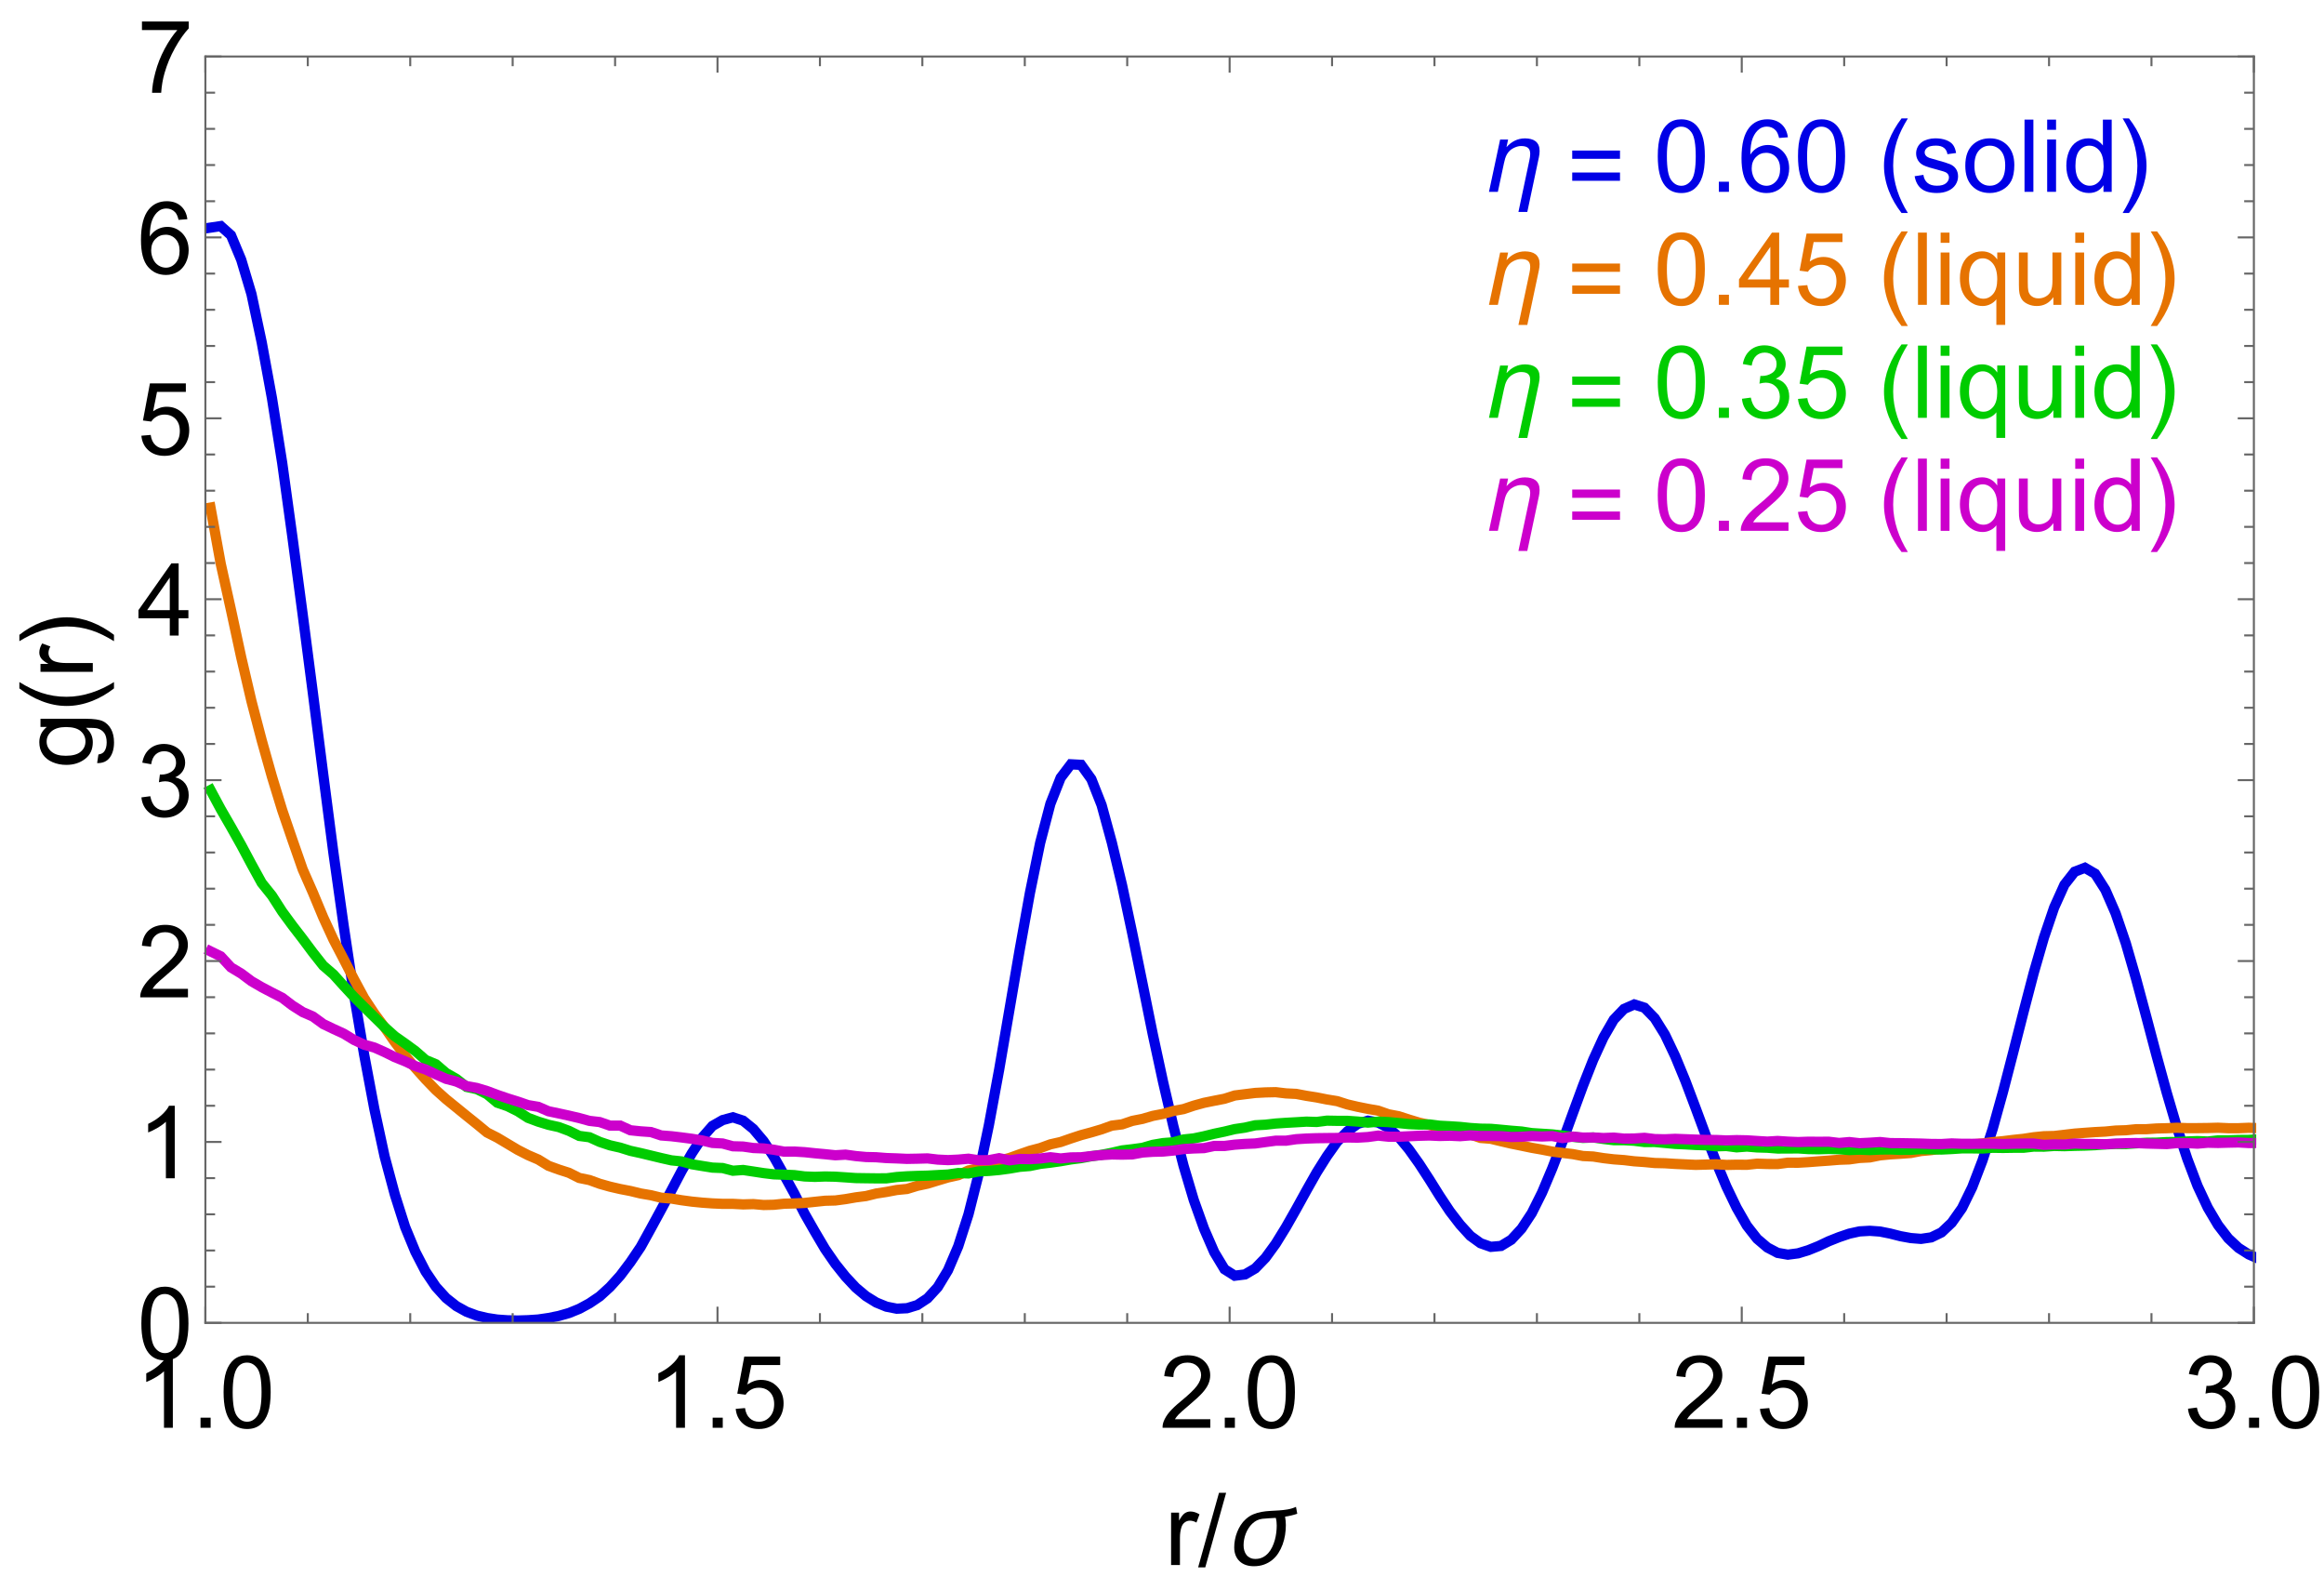 <?xml version="1.0" encoding="UTF-8"?>
<svg xmlns="http://www.w3.org/2000/svg" xmlns:xlink="http://www.w3.org/1999/xlink" width="576pt" height="394pt" viewBox="0 0 576 394" version="1.1">
<defs>
<g>
<symbol overflow="visible" id="glyph0-0">
<path style="stroke:none;" d="M 1.562 0 L 1.562 -19.996 L 10.938 -19.996 L 10.938 0 Z M 3.125 -1.562 L 9.375 -1.562 L 9.375 -18.434 L 3.125 -18.434 Z M 3.125 -1.562 "/>
</symbol>
<symbol overflow="visible" id="glyph0-1">
<path style="stroke:none;" d="M 14.246 -10.121 C 14.242 -9.855 14.227 -9.594 14.195 -9.332 C 14.16 -9.066 14.117 -8.805 14.062 -8.547 L 11.195 4.98 L 8.996 4.98 L 11.719 -7.875 C 11.773 -8.133 11.82 -8.391 11.859 -8.648 C 11.895 -8.902 11.91 -9.16 11.914 -9.422 C 11.91 -9.797 11.855 -10.105 11.75 -10.355 C 11.637 -10.602 11.484 -10.801 11.293 -10.949 C 11.094 -11.094 10.855 -11.195 10.578 -11.258 C 10.293 -11.316 9.984 -11.348 9.645 -11.352 C 9.309 -11.348 8.98 -11.301 8.668 -11.203 C 8.348 -11.105 8.043 -10.98 7.75 -10.828 C 7.355 -10.625 7.031 -10.391 6.773 -10.125 C 6.512 -9.859 6.293 -9.566 6.121 -9.254 C 5.945 -8.934 5.805 -8.594 5.695 -8.234 C 5.586 -7.867 5.488 -7.484 5.406 -7.078 L 3.895 0 L 1.695 0 L 4.457 -12.953 L 6.434 -12.953 L 6.043 -11.121 L 6.09 -11.121 C 6.672 -11.785 7.348 -12.305 8.117 -12.684 C 8.879 -13.055 9.715 -13.242 10.621 -13.246 C 11.141 -13.242 11.621 -13.188 12.066 -13.078 C 12.504 -12.969 12.891 -12.789 13.219 -12.543 C 13.543 -12.293 13.793 -11.969 13.977 -11.57 C 14.152 -11.168 14.242 -10.684 14.246 -10.121 Z M 14.246 -10.121 "/>
</symbol>
<symbol overflow="visible" id="glyph0-2">
<path style="stroke:none;" d="M 13.219 -8.18 L 1.379 -8.18 L 1.379 -10.23 L 13.219 -10.23 Z M 13.219 -2.734 L 1.379 -2.734 L 1.379 -4.785 L 13.219 -4.785 Z M 13.219 -2.734 "/>
</symbol>
<symbol overflow="visible" id="glyph0-3">
<path style="stroke:none;" d="M 7.422 5.25 L 5.848 5.25 C 5.195 4.418 4.602 3.539 4.07 2.617 C 3.535 1.691 3.078 0.738 2.699 -0.254 C 2.312 -1.246 2.016 -2.266 1.812 -3.309 C 1.602 -4.348 1.5 -5.402 1.5 -6.469 C 1.5 -7.551 1.605 -8.609 1.816 -9.648 C 2.027 -10.684 2.324 -11.695 2.711 -12.684 C 3.09 -13.664 3.547 -14.617 4.082 -15.543 C 4.613 -16.465 5.203 -17.352 5.848 -18.199 L 7.422 -18.199 C 6.84 -17.254 6.324 -16.324 5.871 -15.41 C 5.414 -14.496 5.031 -13.562 4.723 -12.617 C 4.414 -11.664 4.176 -10.688 4.016 -9.688 C 3.852 -8.68 3.773 -7.617 3.773 -6.492 C 3.773 -5.449 3.859 -4.414 4.035 -3.391 C 4.207 -2.363 4.453 -1.355 4.773 -0.371 C 5.09 0.617 5.473 1.578 5.922 2.52 C 6.367 3.457 6.867 4.367 7.422 5.25 Z M 7.422 5.25 "/>
</symbol>
<symbol overflow="visible" id="glyph0-4">
<path style="stroke:none;" d="M 6.824 -6.469 C 6.82 -5.395 6.715 -4.336 6.504 -3.301 C 6.293 -2.262 5.996 -1.254 5.613 -0.27 C 5.23 0.715 4.773 1.668 4.242 2.594 C 3.707 3.516 3.117 4.402 2.477 5.25 L 0.902 5.25 C 1.473 4.32 1.984 3.395 2.441 2.477 C 2.895 1.555 3.277 0.621 3.59 -0.328 C 3.898 -1.281 4.137 -2.262 4.305 -3.27 C 4.469 -4.277 4.551 -5.336 4.555 -6.445 C 4.551 -7.484 4.465 -8.516 4.289 -9.547 C 4.113 -10.57 3.867 -11.578 3.551 -12.566 C 3.234 -13.555 2.848 -14.52 2.398 -15.465 C 1.945 -16.406 1.449 -17.32 0.902 -18.199 L 2.477 -18.199 C 3.125 -17.371 3.719 -16.492 4.258 -15.57 C 4.793 -14.641 5.25 -13.68 5.633 -12.688 C 6.008 -11.688 6.301 -10.668 6.512 -9.625 C 6.715 -8.574 6.82 -7.523 6.824 -6.469 Z M 6.824 -6.469 "/>
</symbol>
<symbol overflow="visible" id="glyph0-5">
<path style="stroke:none;" d="M 6.945 -17.895 L 1.77 0.598 L 0 0.598 L 5.176 -17.895 Z M 6.945 -17.895 "/>
</symbol>
<symbol overflow="visible" id="glyph0-6">
<path style="stroke:none;" d="M 17.625 -12.695 C 16.617 -12.359 15.609 -12.121 14.602 -11.977 C 14.664 -11.633 14.711 -11.285 14.746 -10.938 C 14.777 -10.586 14.793 -10.234 14.797 -9.887 C 14.793 -9.062 14.73 -8.246 14.602 -7.43 C 14.469 -6.609 14.262 -5.82 13.988 -5.066 C 13.707 -4.305 13.359 -3.598 12.938 -2.945 C 12.516 -2.289 12.008 -1.723 11.418 -1.242 C 10.828 -0.762 10.156 -0.383 9.398 -0.109 C 8.641 0.168 7.793 0.305 6.859 0.305 C 6.125 0.305 5.461 0.203 4.871 -0.004 C 4.273 -0.211 3.766 -0.516 3.34 -0.922 C 2.91 -1.32 2.578 -1.812 2.348 -2.391 C 2.113 -2.969 1.996 -3.633 2 -4.383 C 1.996 -5.008 2.059 -5.641 2.184 -6.285 C 2.305 -6.926 2.484 -7.551 2.727 -8.164 C 2.965 -8.773 3.262 -9.352 3.617 -9.898 C 3.969 -10.441 4.383 -10.926 4.859 -11.352 C 5.434 -11.875 6.055 -12.277 6.715 -12.555 C 7.371 -12.824 8.047 -13.023 8.75 -13.152 C 9.445 -13.277 10.16 -13.359 10.895 -13.398 C 11.621 -13.434 12.352 -13.477 13.078 -13.523 C 13.805 -13.57 14.523 -13.652 15.238 -13.773 C 15.949 -13.891 16.641 -14.102 17.309 -14.406 Z M 12.535 -9.754 C 12.531 -10.078 12.516 -10.402 12.484 -10.723 C 12.449 -11.043 12.391 -11.359 12.305 -11.672 C 11.75 -11.629 11.195 -11.598 10.645 -11.578 C 10.086 -11.555 9.531 -11.512 8.984 -11.449 C 8.477 -11.391 8.012 -11.25 7.59 -11.035 C 7.164 -10.812 6.781 -10.535 6.438 -10.203 C 6.09 -9.867 5.785 -9.488 5.523 -9.066 C 5.254 -8.641 5.031 -8.199 4.855 -7.738 C 4.676 -7.273 4.543 -6.797 4.453 -6.309 C 4.363 -5.82 4.316 -5.348 4.32 -4.895 C 4.316 -4.426 4.375 -3.988 4.496 -3.582 C 4.613 -3.168 4.793 -2.809 5.035 -2.5 C 5.27 -2.191 5.574 -1.949 5.949 -1.77 C 6.316 -1.59 6.754 -1.5 7.262 -1.5 C 7.926 -1.5 8.523 -1.629 9.047 -1.891 C 9.566 -2.148 10.02 -2.496 10.414 -2.93 C 10.801 -3.359 11.133 -3.855 11.406 -4.426 C 11.676 -4.988 11.895 -5.578 12.066 -6.188 C 12.23 -6.797 12.352 -7.41 12.426 -8.027 C 12.496 -8.641 12.531 -9.215 12.535 -9.754 Z M 12.535 -9.754 "/>
</symbol>
<symbol overflow="visible" id="glyph1-0">
<path style="stroke:none;" d="M 3.125 0 L 3.125 -15.625 L 15.625 -15.625 L 15.625 0 Z M 3.516 -0.391 L 15.234 -0.391 L 15.234 -15.234 L 3.516 -15.234 Z M 3.516 -0.391 "/>
</symbol>
<symbol overflow="visible" id="glyph1-1">
<path style="stroke:none;" d="M 1.039 -8.824 C 1.035 -10.941 1.254 -12.645 1.691 -13.934 C 2.125 -15.223 2.77 -16.215 3.629 -16.918 C 4.484 -17.613 5.566 -17.965 6.871 -17.969 C 7.828 -17.965 8.672 -17.77 9.398 -17.387 C 10.121 -16.996 10.719 -16.441 11.191 -15.715 C 11.664 -14.988 12.035 -14.102 12.305 -13.055 C 12.57 -12.008 12.703 -10.598 12.707 -8.824 C 12.703 -6.723 12.488 -5.027 12.059 -3.738 C 11.629 -2.449 10.984 -1.453 10.125 -0.75 C 9.266 -0.047 8.18 0.305 6.871 0.305 C 5.145 0.305 3.789 -0.312 2.809 -1.551 C 1.625 -3.039 1.035 -5.465 1.039 -8.824 Z M 3.297 -8.824 C 3.293 -5.887 3.637 -3.93 4.328 -2.957 C 5.012 -1.984 5.859 -1.5 6.871 -1.5 C 7.879 -1.5 8.727 -1.988 9.418 -2.965 C 10.102 -3.941 10.445 -5.895 10.449 -8.824 C 10.445 -11.77 10.102 -13.727 9.418 -14.695 C 8.727 -15.664 7.871 -16.148 6.848 -16.148 C 5.836 -16.148 5.031 -15.719 4.43 -14.867 C 3.672 -13.773 3.293 -11.762 3.297 -8.824 Z M 3.297 -8.824 "/>
</symbol>
<symbol overflow="visible" id="glyph1-2">
<path style="stroke:none;" d="M 2.27 0 L 2.27 -2.504 L 4.773 -2.504 L 4.773 0 Z M 2.27 0 "/>
</symbol>
<symbol overflow="visible" id="glyph1-3">
<path style="stroke:none;" d="M 12.438 -13.512 L 10.254 -13.344 C 10.059 -14.203 9.781 -14.832 9.422 -15.223 C 8.828 -15.848 8.094 -16.16 7.227 -16.164 C 6.523 -16.16 5.91 -15.965 5.383 -15.578 C 4.688 -15.07 4.141 -14.332 3.746 -13.367 C 3.344 -12.395 3.137 -11.016 3.125 -9.227 C 3.648 -10.031 4.297 -10.629 5.066 -11.023 C 5.828 -11.41 6.629 -11.605 7.469 -11.609 C 8.934 -11.605 10.18 -11.066 11.211 -9.992 C 12.238 -8.91 12.754 -7.52 12.758 -5.812 C 12.754 -4.688 12.512 -3.641 12.031 -2.68 C 11.543 -1.711 10.879 -0.973 10.035 -0.465 C 9.188 0.051 8.227 0.305 7.152 0.305 C 5.32 0.305 3.828 -0.367 2.672 -1.715 C 1.516 -3.059 0.938 -5.277 0.941 -8.375 C 0.938 -11.828 1.574 -14.344 2.855 -15.918 C 3.965 -17.281 5.469 -17.965 7.359 -17.969 C 8.766 -17.965 9.918 -17.57 10.82 -16.785 C 11.719 -15.992 12.258 -14.902 12.438 -13.512 Z M 3.469 -5.797 C 3.469 -5.039 3.629 -4.316 3.949 -3.625 C 4.27 -2.93 4.719 -2.402 5.297 -2.043 C 5.875 -1.68 6.48 -1.5 7.117 -1.5 C 8.043 -1.5 8.84 -1.871 9.508 -2.621 C 10.176 -3.367 10.512 -4.387 10.512 -5.676 C 10.512 -6.91 10.18 -7.883 9.52 -8.598 C 8.859 -9.309 8.031 -9.668 7.031 -9.668 C 6.039 -9.668 5.195 -9.309 4.504 -8.598 C 3.812 -7.883 3.469 -6.949 3.469 -5.797 Z M 3.469 -5.797 "/>
</symbol>
<symbol overflow="visible" id="glyph1-4">
<path style="stroke:none;" d="M 0.77 -3.871 L 2.941 -4.211 C 3.062 -3.34 3.402 -2.672 3.961 -2.211 C 4.516 -1.742 5.293 -1.512 6.297 -1.516 C 7.305 -1.512 8.055 -1.715 8.543 -2.129 C 9.031 -2.535 9.273 -3.02 9.277 -3.578 C 9.273 -4.07 9.059 -4.461 8.629 -4.75 C 8.328 -4.941 7.578 -5.188 6.383 -5.492 C 4.77 -5.895 3.656 -6.246 3.035 -6.547 C 2.41 -6.844 1.938 -7.258 1.617 -7.781 C 1.297 -8.305 1.137 -8.883 1.137 -9.523 C 1.137 -10.094 1.266 -10.629 1.531 -11.125 C 1.793 -11.617 2.156 -12.027 2.613 -12.352 C 2.953 -12.602 3.418 -12.812 4.008 -12.992 C 4.598 -13.164 5.23 -13.254 5.906 -13.258 C 6.922 -13.254 7.812 -13.105 8.586 -12.816 C 9.352 -12.52 9.922 -12.125 10.289 -11.625 C 10.656 -11.125 10.906 -10.453 11.047 -9.617 L 8.898 -9.328 C 8.801 -9.992 8.52 -10.512 8.051 -10.887 C 7.582 -11.262 6.918 -11.449 6.066 -11.449 C 5.055 -11.449 4.336 -11.281 3.906 -10.949 C 3.473 -10.613 3.258 -10.223 3.258 -9.777 C 3.258 -9.492 3.348 -9.234 3.527 -9.008 C 3.707 -8.77 3.988 -8.574 4.371 -8.422 C 4.59 -8.336 5.234 -8.148 6.312 -7.859 C 7.859 -7.441 8.945 -7.102 9.562 -6.84 C 10.176 -6.574 10.656 -6.191 11.008 -5.688 C 11.355 -5.18 11.531 -4.555 11.535 -3.809 C 11.531 -3.074 11.316 -2.383 10.895 -1.738 C 10.465 -1.09 9.848 -0.59 9.043 -0.238 C 8.234 0.117 7.324 0.293 6.312 0.293 C 4.625 0.293 3.344 -0.055 2.461 -0.754 C 1.578 -1.453 1.012 -2.492 0.77 -3.871 Z M 0.77 -3.871 "/>
</symbol>
<symbol overflow="visible" id="glyph1-5">
<path style="stroke:none;" d="M 0.828 -6.48 C 0.824 -8.879 1.492 -10.656 2.832 -11.816 C 3.941 -12.773 5.301 -13.254 6.91 -13.258 C 8.688 -13.254 10.145 -12.668 11.277 -11.504 C 12.406 -10.332 12.973 -8.719 12.977 -6.664 C 12.973 -4.992 12.723 -3.68 12.227 -2.727 C 11.723 -1.766 10.992 -1.023 10.039 -0.5 C 9.078 0.031 8.035 0.293 6.91 0.293 C 5.09 0.293 3.625 -0.289 2.508 -1.453 C 1.387 -2.617 0.824 -4.293 0.828 -6.48 Z M 3.09 -6.48 C 3.086 -4.82 3.449 -3.578 4.176 -2.754 C 4.898 -1.926 5.809 -1.512 6.91 -1.516 C 7.996 -1.512 8.906 -1.926 9.633 -2.758 C 10.355 -3.586 10.715 -4.852 10.719 -6.555 C 10.715 -8.156 10.352 -9.371 9.625 -10.199 C 8.895 -11.023 7.988 -11.438 6.91 -11.438 C 5.809 -11.438 4.898 -11.023 4.176 -10.203 C 3.449 -9.379 3.086 -8.141 3.09 -6.48 Z M 3.09 -6.48 "/>
</symbol>
<symbol overflow="visible" id="glyph1-6">
<path style="stroke:none;" d="M 1.598 0 L 1.598 -17.895 L 3.797 -17.895 L 3.797 0 Z M 1.598 0 "/>
</symbol>
<symbol overflow="visible" id="glyph1-7">
<path style="stroke:none;" d="M 1.66 -15.367 L 1.66 -17.895 L 3.859 -17.895 L 3.859 -15.367 Z M 1.66 0 L 1.66 -12.965 L 3.859 -12.965 L 3.859 0 Z M 1.66 0 "/>
</symbol>
<symbol overflow="visible" id="glyph1-8">
<path style="stroke:none;" d="M 10.059 0 L 10.059 -1.637 C 9.234 -0.348 8.027 0.293 6.434 0.293 C 5.398 0.293 4.445 0.012 3.582 -0.559 C 2.711 -1.125 2.039 -1.922 1.566 -2.945 C 1.09 -3.965 0.855 -5.141 0.855 -6.469 C 0.855 -7.762 1.07 -8.934 1.5 -9.988 C 1.93 -11.039 2.574 -11.848 3.441 -12.414 C 4.301 -12.973 5.266 -13.254 6.336 -13.258 C 7.113 -13.254 7.809 -13.09 8.422 -12.762 C 9.031 -12.434 9.531 -12.004 9.914 -11.477 L 9.914 -17.895 L 12.098 -17.895 L 12.098 0 Z M 3.113 -6.469 C 3.109 -4.809 3.461 -3.566 4.16 -2.746 C 4.859 -1.922 5.684 -1.512 6.641 -1.516 C 7.598 -1.512 8.414 -1.902 9.086 -2.691 C 9.754 -3.473 10.09 -4.672 10.094 -6.285 C 10.09 -8.059 9.746 -9.359 9.066 -10.191 C 8.379 -11.02 7.539 -11.438 6.543 -11.438 C 5.562 -11.438 4.746 -11.039 4.094 -10.242 C 3.438 -9.445 3.109 -8.188 3.113 -6.469 Z M 3.113 -6.469 "/>
</symbol>
<symbol overflow="visible" id="glyph1-9">
<path style="stroke:none;" d="M 8.082 0 L 8.082 -4.285 L 0.316 -4.285 L 0.316 -6.297 L 8.484 -17.895 L 10.277 -17.895 L 10.277 -6.297 L 12.695 -6.297 L 12.695 -4.285 L 10.277 -4.285 L 10.277 0 Z M 8.082 -6.297 L 8.082 -14.367 L 2.477 -6.297 Z M 8.082 -6.297 "/>
</symbol>
<symbol overflow="visible" id="glyph1-10">
<path style="stroke:none;" d="M 1.039 -4.688 L 3.344 -4.883 C 3.512 -3.758 3.91 -2.914 4.535 -2.348 C 5.156 -1.781 5.906 -1.5 6.789 -1.5 C 7.844 -1.5 8.738 -1.898 9.473 -2.695 C 10.203 -3.492 10.57 -4.551 10.57 -5.871 C 10.57 -7.121 10.219 -8.109 9.516 -8.836 C 8.812 -9.562 7.891 -9.926 6.75 -9.926 C 6.039 -9.926 5.398 -9.762 4.832 -9.441 C 4.262 -9.117 3.816 -8.703 3.492 -8.191 L 1.43 -8.461 L 3.16 -17.652 L 12.062 -17.652 L 12.062 -15.551 L 4.918 -15.551 L 3.953 -10.742 C 5.027 -11.488 6.156 -11.863 7.336 -11.867 C 8.898 -11.863 10.215 -11.324 11.289 -10.242 C 12.363 -9.156 12.902 -7.762 12.902 -6.066 C 12.902 -4.441 12.43 -3.043 11.488 -1.867 C 10.336 -0.418 8.77 0.305 6.789 0.305 C 5.156 0.305 3.828 -0.148 2.801 -1.062 C 1.77 -1.969 1.18 -3.18 1.039 -4.688 Z M 1.039 -4.688 "/>
</symbol>
<symbol overflow="visible" id="glyph1-11">
<path style="stroke:none;" d="M 9.914 4.969 L 9.914 -1.379 C 9.57 -0.895 9.09 -0.496 8.477 -0.184 C 7.859 0.137 7.207 0.293 6.52 0.293 C 4.977 0.293 3.652 -0.32 2.543 -1.551 C 1.434 -2.777 0.879 -4.461 0.879 -6.605 C 0.879 -7.902 1.102 -9.07 1.555 -10.105 C 2.004 -11.137 2.66 -11.922 3.52 -12.457 C 4.375 -12.988 5.316 -13.254 6.348 -13.258 C 7.949 -13.254 9.211 -12.578 10.133 -11.23 L 10.133 -12.965 L 12.109 -12.965 L 12.109 4.969 Z M 3.137 -6.52 C 3.133 -4.848 3.484 -3.598 4.188 -2.766 C 4.887 -1.93 5.727 -1.512 6.703 -1.516 C 7.637 -1.512 8.441 -1.906 9.117 -2.703 C 9.793 -3.492 10.129 -4.699 10.133 -6.324 C 10.129 -8.043 9.773 -9.34 9.062 -10.215 C 8.348 -11.082 7.512 -11.52 6.555 -11.523 C 5.598 -11.52 4.789 -11.113 4.129 -10.309 C 3.465 -9.496 3.133 -8.234 3.137 -6.52 Z M 3.137 -6.52 "/>
</symbol>
<symbol overflow="visible" id="glyph1-12">
<path style="stroke:none;" d="M 10.145 0 L 10.145 -1.906 C 9.129 -0.438 7.758 0.293 6.031 0.293 C 5.262 0.293 4.547 0.148 3.887 -0.145 C 3.223 -0.438 2.73 -0.805 2.41 -1.25 C 2.086 -1.691 1.863 -2.238 1.734 -2.883 C 1.641 -3.312 1.594 -3.992 1.598 -4.93 L 1.598 -12.965 L 3.797 -12.965 L 3.797 -5.773 C 3.797 -4.625 3.84 -3.852 3.93 -3.453 C 4.066 -2.871 4.359 -2.418 4.809 -2.09 C 5.254 -1.758 5.809 -1.594 6.469 -1.598 C 7.125 -1.594 7.742 -1.762 8.324 -2.105 C 8.898 -2.441 9.309 -2.902 9.551 -3.484 C 9.793 -4.066 9.914 -4.91 9.914 -6.02 L 9.914 -12.965 L 12.109 -12.965 L 12.109 0 Z M 10.145 0 "/>
</symbol>
<symbol overflow="visible" id="glyph1-13">
<path style="stroke:none;" d="M 1.051 -4.723 L 3.246 -5.016 C 3.496 -3.77 3.926 -2.871 4.535 -2.324 C 5.141 -1.773 5.879 -1.5 6.75 -1.5 C 7.781 -1.5 8.652 -1.855 9.367 -2.574 C 10.078 -3.285 10.434 -4.176 10.438 -5.238 C 10.434 -6.246 10.105 -7.074 9.449 -7.73 C 8.789 -8.383 7.949 -8.711 6.934 -8.715 C 6.516 -8.711 6 -8.633 5.383 -8.473 L 5.629 -10.398 C 5.773 -10.379 5.891 -10.371 5.98 -10.375 C 6.914 -10.371 7.758 -10.613 8.508 -11.105 C 9.258 -11.59 9.633 -12.344 9.633 -13.367 C 9.633 -14.168 9.359 -14.836 8.812 -15.367 C 8.266 -15.895 7.562 -16.16 6.703 -16.164 C 5.848 -16.16 5.133 -15.891 4.566 -15.355 C 3.992 -14.816 3.629 -14.012 3.469 -12.938 L 1.27 -13.328 C 1.535 -14.801 2.145 -15.941 3.098 -16.754 C 4.047 -17.559 5.23 -17.965 6.652 -17.969 C 7.625 -17.965 8.523 -17.754 9.348 -17.34 C 10.168 -16.918 10.797 -16.348 11.234 -15.625 C 11.668 -14.898 11.887 -14.129 11.891 -13.316 C 11.887 -12.539 11.68 -11.836 11.266 -11.203 C 10.848 -10.57 10.234 -10.066 9.422 -9.691 C 10.48 -9.449 11.301 -8.941 11.891 -8.172 C 12.473 -7.402 12.766 -6.441 12.77 -5.285 C 12.766 -3.723 12.195 -2.398 11.059 -1.312 C 9.918 -0.227 8.48 0.316 6.738 0.316 C 5.168 0.316 3.863 -0.148 2.824 -1.086 C 1.785 -2.02 1.191 -3.234 1.051 -4.723 Z M 1.051 -4.723 "/>
</symbol>
<symbol overflow="visible" id="glyph1-14">
<path style="stroke:none;" d="M 12.586 -2.113 L 12.586 0 L 0.758 0 C 0.738 -0.527 0.824 -1.035 1.012 -1.527 C 1.312 -2.328 1.793 -3.121 2.457 -3.906 C 3.117 -4.684 4.078 -5.586 5.336 -6.617 C 7.277 -8.207 8.59 -9.473 9.277 -10.406 C 9.957 -11.336 10.301 -12.215 10.305 -13.051 C 10.301 -13.918 9.988 -14.652 9.367 -15.25 C 8.742 -15.848 7.93 -16.148 6.934 -16.148 C 5.871 -16.148 5.027 -15.828 4.395 -15.195 C 3.758 -14.559 3.434 -13.684 3.43 -12.562 L 1.172 -12.793 C 1.324 -14.473 1.902 -15.758 2.914 -16.645 C 3.922 -17.523 5.281 -17.965 6.984 -17.969 C 8.699 -17.965 10.055 -17.488 11.059 -16.539 C 12.059 -15.586 12.562 -14.406 12.562 -13 C 12.562 -12.281 12.414 -11.578 12.121 -10.887 C 11.828 -10.195 11.344 -9.465 10.664 -8.703 C 9.984 -7.934 8.852 -6.887 7.273 -5.555 C 5.953 -4.445 5.109 -3.691 4.734 -3.301 C 4.359 -2.902 4.051 -2.508 3.809 -2.113 Z M 12.586 -2.113 "/>
</symbol>
<symbol overflow="visible" id="glyph1-15">
<path style="stroke:none;" d="M 9.312 0 L 7.117 0 L 7.117 -14 C 6.586 -13.492 5.891 -12.988 5.035 -12.488 C 4.172 -11.98 3.402 -11.602 2.723 -11.352 L 2.723 -13.477 C 3.949 -14.055 5.023 -14.754 5.945 -15.574 C 6.863 -16.395 7.516 -17.191 7.898 -17.969 L 9.312 -17.969 Z M 9.312 0 "/>
</symbol>
<symbol overflow="visible" id="glyph1-16">
<path style="stroke:none;" d="M 1.184 -15.551 L 1.184 -17.664 L 12.77 -17.664 L 12.77 -15.953 C 11.625 -14.738 10.496 -13.129 9.379 -11.121 C 8.258 -9.109 7.395 -7.039 6.789 -4.918 C 6.348 -3.418 6.066 -1.781 5.945 0 L 3.688 0 C 3.707 -1.406 3.984 -3.105 4.516 -5.102 C 5.043 -7.094 5.801 -9.016 6.793 -10.871 C 7.777 -12.719 8.832 -14.281 9.949 -15.551 Z M 1.184 -15.551 "/>
</symbol>
<symbol overflow="visible" id="glyph1-17">
<path style="stroke:none;" d="M 1.625 0 L 1.625 -12.965 L 3.602 -12.965 L 3.602 -11 C 4.105 -11.914 4.57 -12.52 5 -12.816 C 5.422 -13.105 5.895 -13.254 6.41 -13.258 C 7.148 -13.254 7.898 -13.016 8.668 -12.547 L 7.91 -10.512 C 7.371 -10.824 6.832 -10.98 6.297 -10.984 C 5.816 -10.98 5.387 -10.836 5.004 -10.551 C 4.621 -10.262 4.348 -9.863 4.188 -9.352 C 3.941 -8.57 3.82 -7.715 3.82 -6.789 L 3.82 0 Z M 1.625 0 "/>
</symbol>
<symbol overflow="visible" id="glyph2-0">
<path style="stroke:none;" d="M 0 -3.125 L -15.625 -3.125 L -15.625 -15.625 L 0 -15.625 Z M -0.391 -3.516 L -0.391 -15.234 L -15.234 -15.234 L -15.234 -3.516 Z M -0.391 -3.516 "/>
</symbol>
<symbol overflow="visible" id="glyph2-1">
<path style="stroke:none;" d="M 1.074 -1.246 L 1.391 -3.383 C 2.047 -3.469 2.527 -3.719 2.832 -4.125 C 3.234 -4.672 3.438 -5.414 3.441 -6.359 C 3.438 -7.375 3.234 -8.16 2.832 -8.715 C 2.422 -9.266 1.855 -9.641 1.125 -9.84 C 0.676 -9.949 -0.262 -10.004 -1.695 -9.996 C -0.562 -9.035 0 -7.84 0 -6.41 C 0 -4.625 -0.641 -3.242 -1.93 -2.27 C -3.211 -1.289 -4.754 -0.801 -6.555 -0.805 C -7.789 -0.801 -8.93 -1.027 -9.977 -1.477 C -11.02 -1.922 -11.828 -2.57 -12.402 -3.422 C -12.969 -4.273 -13.254 -5.273 -13.258 -6.422 C -13.254 -7.949 -12.637 -9.207 -11.402 -10.203 L -12.965 -10.203 L -12.965 -12.23 L -1.758 -12.23 C 0.258 -12.227 1.688 -12.023 2.531 -11.613 C 3.375 -11.203 4.039 -10.551 4.527 -9.66 C 5.016 -8.766 5.262 -7.668 5.262 -6.371 C 5.262 -4.824 4.91 -3.578 4.215 -2.625 C 3.516 -1.672 2.469 -1.211 1.074 -1.246 Z M -6.715 -3.062 C -5.012 -3.059 -3.77 -3.395 -2.992 -4.074 C -2.207 -4.746 -1.816 -5.594 -1.82 -6.617 C -1.816 -7.621 -2.203 -8.469 -2.984 -9.152 C -3.758 -9.836 -4.977 -10.176 -6.641 -10.18 C -8.223 -10.176 -9.418 -9.824 -10.227 -9.125 C -11.031 -8.418 -11.438 -7.57 -11.438 -6.578 C -11.438 -5.598 -11.039 -4.766 -10.246 -4.086 C -9.453 -3.398 -8.277 -3.059 -6.715 -3.062 Z M -6.715 -3.062 "/>
</symbol>
<symbol overflow="visible" id="glyph2-2">
<path style="stroke:none;" d="M 0 -1.625 L -12.965 -1.625 L -12.965 -3.602 L -11 -3.602 C -11.914 -4.105 -12.52 -4.57 -12.816 -5 C -13.105 -5.422 -13.254 -5.895 -13.258 -6.41 C -13.254 -7.148 -13.016 -7.898 -12.547 -8.668 L -10.512 -7.91 C -10.824 -7.371 -10.98 -6.832 -10.984 -6.297 C -10.98 -5.816 -10.836 -5.387 -10.551 -5.004 C -10.262 -4.621 -9.863 -4.348 -9.352 -4.188 C -8.57 -3.941 -7.715 -3.82 -6.789 -3.82 L 0 -3.82 Z M 0 -1.625 "/>
</symbol>
<symbol overflow="visible" id="glyph3-0">
<path style="stroke:none;" d="M 0 -1.562 L -19.996 -1.562 L -19.996 -10.938 L 0 -10.938 Z M -1.562 -3.125 L -1.562 -9.375 L -18.434 -9.375 L -18.434 -3.125 Z M -1.562 -3.125 "/>
</symbol>
<symbol overflow="visible" id="glyph3-1">
<path style="stroke:none;" d="M 5.25 -7.422 L 5.25 -5.848 C 4.418 -5.195 3.539 -4.602 2.617 -4.07 C 1.691 -3.535 0.738 -3.078 -0.254 -2.699 C -1.246 -2.312 -2.266 -2.016 -3.309 -1.812 C -4.348 -1.602 -5.402 -1.5 -6.469 -1.5 C -7.551 -1.5 -8.609 -1.605 -9.648 -1.816 C -10.684 -2.027 -11.695 -2.324 -12.684 -2.711 C -13.664 -3.09 -14.617 -3.547 -15.543 -4.082 C -16.465 -4.613 -17.352 -5.203 -18.199 -5.848 L -18.199 -7.422 C -17.254 -6.84 -16.324 -6.324 -15.41 -5.871 C -14.496 -5.414 -13.562 -5.031 -12.617 -4.723 C -11.664 -4.414 -10.688 -4.176 -9.688 -4.016 C -8.68 -3.852 -7.617 -3.773 -6.492 -3.773 C -5.449 -3.773 -4.414 -3.859 -3.391 -4.035 C -2.363 -4.207 -1.355 -4.453 -0.371 -4.773 C 0.617 -5.09 1.578 -5.473 2.52 -5.922 C 3.457 -6.367 4.367 -6.867 5.25 -7.422 Z M 5.25 -7.422 "/>
</symbol>
<symbol overflow="visible" id="glyph3-2">
<path style="stroke:none;" d="M -6.469 -6.824 C -5.395 -6.82 -4.336 -6.715 -3.301 -6.504 C -2.262 -6.293 -1.254 -5.996 -0.27 -5.613 C 0.715 -5.23 1.668 -4.773 2.594 -4.242 C 3.516 -3.707 4.402 -3.117 5.25 -2.477 L 5.25 -0.902 C 4.32 -1.473 3.395 -1.984 2.477 -2.441 C 1.555 -2.895 0.621 -3.277 -0.328 -3.59 C -1.281 -3.898 -2.262 -4.137 -3.27 -4.305 C -4.277 -4.469 -5.336 -4.551 -6.445 -4.555 C -7.484 -4.551 -8.516 -4.465 -9.547 -4.289 C -10.57 -4.113 -11.578 -3.867 -12.566 -3.551 C -13.555 -3.234 -14.52 -2.848 -15.465 -2.398 C -16.406 -1.945 -17.32 -1.449 -18.199 -0.902 L -18.199 -2.477 C -17.371 -3.125 -16.492 -3.719 -15.57 -4.258 C -14.641 -4.793 -13.68 -5.25 -12.688 -5.633 C -11.688 -6.008 -10.668 -6.301 -9.625 -6.512 C -8.574 -6.715 -7.523 -6.82 -6.469 -6.824 Z M -6.469 -6.824 "/>
</symbol>
</g>
<clipPath id="clip1">
  <path d="M 49.922 44 L 559.199 44 L 559.199 327.84 L 49.922 327.84 Z M 49.922 44 "/>
</clipPath>
<clipPath id="clip2">
  <path d="M 49.922 114 L 559.199 114 L 559.199 311 L 49.922 311 Z M 49.922 114 "/>
</clipPath>
<clipPath id="clip3">
  <path d="M 49.922 184 L 559.199 184 L 559.199 304 L 49.922 304 Z M 49.922 184 "/>
</clipPath>
<clipPath id="clip4">
  <path d="M 49.922 224 L 559.199 224 L 559.199 300 L 49.922 300 Z M 49.922 224 "/>
</clipPath>
</defs>
<g id="surface12">
<g clip-path="url(#clip1)" clip-rule="nonzero">
<path style="fill:none;stroke-width:2.539;stroke-linecap:square;stroke-linejoin:miter;stroke:rgb(0%,0%,89.999%);stroke-opacity:1;stroke-miterlimit:3.25;" d="M 52.172 56.402 L 54.711 56.023 L 57.25 58.297 L 59.789 64.371 L 62.328 72.871 L 64.867 84.84 L 67.406 98.672 L 69.945 114.723 L 72.48 133.121 L 75.02 152.266 L 77.559 171.824 L 80.098 191.773 L 82.637 211.332 L 85.176 229.387 L 87.715 246.297 L 90.254 261.336 L 92.793 274.836 L 95.328 286.566 L 97.867 296.023 L 100.406 304.02 L 102.945 310.168 L 105.484 315.078 L 108.023 318.84 L 110.562 321.633 L 113.102 323.633 L 115.637 325.039 L 118.176 325.984 L 120.715 326.59 L 123.254 326.977 L 125.793 327.156 L 128.332 327.211 L 130.871 327.133 L 133.41 326.961 L 135.945 326.59 L 138.484 326.078 L 141.023 325.355 L 143.562 324.324 L 146.102 322.949 L 148.641 321.23 L 151.18 318.91 L 153.719 316.102 L 156.254 312.738 L 158.793 308.98 L 161.332 304.383 L 163.871 299.711 L 166.41 294.961 L 168.949 290.145 L 171.488 285.738 L 174.027 281.891 L 176.566 278.996 L 179.102 277.547 L 181.641 276.855 L 184.18 277.691 L 186.719 279.754 L 189.258 282.77 L 191.797 286.648 L 194.336 291.156 L 196.875 295.754 L 199.41 300.73 L 201.949 305.176 L 204.488 309.477 L 207.027 313.156 L 209.566 316.332 L 212.105 319.051 L 214.645 321.176 L 217.184 322.75 L 219.719 323.781 L 222.258 324.281 L 224.797 324.16 L 227.336 323.387 L 229.875 321.715 L 232.414 318.949 L 234.953 314.754 L 237.492 308.816 L 240.031 300.922 L 242.566 290.883 L 245.105 278.727 L 247.645 265.016 L 250.184 250.215 L 252.723 235.371 L 255.262 221.27 L 257.801 208.855 L 260.34 199.168 L 262.875 192.734 L 265.414 189.387 L 267.953 189.523 L 270.492 193.055 L 273.031 199.492 L 275.57 208.793 L 278.109 219.379 L 280.648 231.34 L 283.184 243.781 L 285.723 256.324 L 288.262 268.066 L 290.801 278.992 L 293.34 288.855 L 295.879 297.371 L 298.418 304.457 L 300.957 310.293 L 303.492 314.5 L 306.031 316.105 L 308.57 315.789 L 311.109 314.297 L 313.648 311.672 L 316.188 308.184 L 318.727 304.062 L 321.266 299.594 L 323.805 294.992 L 326.34 290.512 L 328.879 286.484 L 331.418 282.898 L 333.957 280.332 L 336.496 278.484 L 339.035 277.699 L 341.574 278.16 L 344.113 279.441 L 346.648 281.723 L 349.188 284.793 L 351.727 288.348 L 354.266 292.254 L 356.805 296.32 L 359.344 300.145 L 361.883 303.445 L 364.422 306.23 L 366.957 308.062 L 369.496 308.953 L 372.035 308.73 L 374.574 307.188 L 377.113 304.445 L 379.652 300.602 L 382.191 295.516 L 384.73 289.488 L 387.27 282.867 L 389.805 275.91 L 392.344 269.012 L 394.883 262.582 L 397.422 257.051 L 399.961 252.664 L 402.5 250.012 L 405.039 248.895 L 407.578 249.695 L 410.113 252.297 L 412.652 256.371 L 415.191 261.703 L 417.73 267.855 L 420.27 274.59 L 422.809 281.438 L 425.348 287.934 L 427.887 294.016 L 430.422 299.281 L 432.961 303.707 L 435.5 306.953 L 438.039 309.113 L 440.578 310.449 L 443.117 310.891 L 445.656 310.559 L 448.195 309.781 L 450.734 308.754 L 453.27 307.555 L 455.809 306.547 L 458.348 305.684 L 460.887 305.125 L 463.426 304.98 L 465.965 305.16 L 468.504 305.672 L 471.043 306.316 L 473.578 306.777 L 476.117 306.98 L 478.656 306.609 L 481.195 305.383 L 483.734 302.98 L 486.273 299.383 L 488.812 294.191 L 491.352 287.566 L 493.887 279.715 L 496.426 270.598 L 498.965 260.801 L 501.504 250.84 L 504.043 241.121 L 506.582 232.328 L 509.121 224.863 L 511.66 219.234 L 514.195 216 L 516.734 215.027 L 519.273 216.504 L 521.812 220.488 L 524.352 226.312 L 526.891 233.773 L 529.43 242.562 L 531.969 251.996 L 534.508 261.594 L 537.043 270.836 L 539.582 279.469 L 542.121 287.168 L 544.66 293.855 L 547.199 299.266 L 549.738 303.555 L 552.277 306.855 L 554.816 309.219 L 557.352 310.832 L 559.891 311.941 L 562.43 312.527 L 564.969 312.938 "/>
</g>
<g clip-path="url(#clip2)" clip-rule="nonzero">
<path style="fill:none;stroke-width:2.539;stroke-linecap:square;stroke-linejoin:miter;stroke:rgb(89.999%,45%,0%);stroke-opacity:1;stroke-miterlimit:3.25;" d="M 52.172 125.773 L 54.711 139.707 L 57.25 151.145 L 59.789 162.895 L 62.328 173.766 L 64.867 183.461 L 67.406 192.469 L 69.945 200.758 L 72.48 208.152 L 75.02 215.422 L 77.559 221.191 L 80.098 227.285 L 82.637 232.801 L 85.176 237.668 L 87.715 242.609 L 90.254 247.316 L 92.793 251.164 L 95.328 254.562 L 97.867 258.23 L 100.406 261.566 L 102.945 264.629 L 105.484 267.469 L 108.023 270.094 L 110.562 272.367 L 113.102 274.426 L 115.637 276.492 L 118.176 278.527 L 120.715 280.617 L 123.254 281.906 L 128.332 284.93 L 130.871 286.227 L 133.41 287.32 L 135.945 288.875 L 138.484 289.797 L 141.023 290.613 L 143.562 291.887 L 146.102 292.406 L 148.641 293.328 L 151.18 294.043 L 153.719 294.629 L 156.254 295.117 L 158.793 295.734 L 161.332 296.164 L 163.871 296.781 L 166.41 296.988 L 168.949 297.41 L 171.488 297.75 L 174.027 298.004 L 176.566 298.188 L 179.102 298.301 L 181.641 298.301 L 184.18 298.434 L 186.719 298.363 L 189.258 298.586 L 191.797 298.531 L 194.336 298.266 L 196.875 298.195 L 199.41 298.074 L 201.949 297.797 L 204.488 297.531 L 207.027 297.465 L 209.566 297.129 L 212.105 296.691 L 214.645 296.367 L 217.184 295.738 L 219.719 295.348 L 222.258 294.867 L 224.797 294.613 L 227.336 293.836 L 229.875 293.293 L 232.414 292.516 L 234.953 291.758 L 237.492 291.195 L 240.031 290.031 L 242.566 289.473 L 245.105 288.672 L 247.645 287.613 L 250.184 286.941 L 252.723 286.027 L 255.262 285.148 L 257.801 284.48 L 260.34 283.555 L 262.875 282.98 L 265.414 282.098 L 267.953 281.266 L 270.492 280.582 L 273.031 279.832 L 275.57 278.922 L 278.109 278.602 L 280.648 277.742 L 283.184 277.242 L 285.723 276.5 L 288.262 276.008 L 290.801 275.285 L 293.34 274.82 L 295.879 273.965 L 298.418 273.266 L 300.957 272.75 L 303.492 272.258 L 306.031 271.449 L 308.57 271.129 L 311.109 270.816 L 313.648 270.684 L 316.188 270.629 L 318.727 270.93 L 321.266 271.055 L 323.805 271.535 L 326.34 271.934 L 328.879 272.441 L 331.418 272.852 L 333.957 273.664 L 336.496 274.254 L 339.035 274.766 L 341.574 275.211 L 344.113 276.102 L 346.648 276.59 L 349.188 277.406 L 351.727 278.18 L 354.266 278.742 L 356.805 279.445 L 359.344 279.934 L 361.883 280.668 L 364.422 281.098 L 366.957 281.969 L 369.496 282.172 L 372.035 282.785 L 374.574 283.375 L 377.113 283.891 L 379.652 284.418 L 382.191 284.863 L 384.73 285.359 L 387.27 285.672 L 389.805 285.977 L 392.344 286.449 L 394.883 286.574 L 397.422 286.973 L 399.961 287.27 L 402.5 287.457 L 405.039 287.758 L 407.578 287.934 L 410.113 288.18 L 412.652 288.238 L 415.191 288.402 L 417.73 288.523 L 420.27 288.641 L 422.809 288.57 L 425.348 288.496 L 427.887 288.656 L 430.422 288.602 L 432.961 288.625 L 435.5 288.344 L 438.039 288.426 L 440.578 288.441 L 443.117 288.098 L 445.656 288.109 L 448.195 287.961 L 450.734 287.762 L 453.27 287.586 L 455.809 287.375 L 458.348 287.285 L 460.887 286.926 L 463.426 286.797 L 465.965 286.281 L 468.504 286.035 L 471.043 285.883 L 473.578 285.695 L 476.117 285.211 L 478.656 284.984 L 481.195 284.598 L 483.734 284.336 L 486.273 283.98 L 488.812 283.559 L 491.352 283.336 L 493.887 283.016 L 496.426 282.77 L 498.965 282.457 L 501.504 282.191 L 504.043 281.801 L 506.582 281.547 L 509.121 281.488 L 511.66 281.195 L 514.195 280.895 L 516.734 280.699 L 519.273 280.52 L 521.812 280.391 L 524.352 280.141 L 526.891 280.062 L 529.43 279.812 L 531.969 279.801 L 534.508 279.625 L 537.043 279.562 L 539.582 279.445 L 542.121 279.547 L 544.66 279.539 L 547.199 279.508 L 549.738 279.441 L 552.277 279.555 L 554.816 279.555 L 557.352 279.453 L 559.891 279.539 L 562.43 279.688 L 564.969 279.691 L 567.508 279.855 L 570.047 279.934 L 572.586 280.078 L 575.125 280.281 L 577.66 280.449 L 580.199 280.539 L 582.738 280.762 L 585.277 280.902 L 587.816 281.07 L 590.355 281.293 L 592.895 281.473 L 595.434 281.688 L 597.973 281.887 L 600.508 282.062 L 603.047 282.254 L 605.586 282.41 L 608.125 282.68 L 610.664 282.797 L 613.203 283.039 L 615.742 283.223 L 618.281 283.477 L 620.816 283.414 L 623.355 283.629 L 625.895 283.82 L 628.434 283.965 L 630.973 284.184 L 633.512 284.398 L 636.051 284.383 L 638.59 284.621 L 641.125 284.648 "/>
</g>
<g clip-path="url(#clip3)" clip-rule="nonzero">
<path style="fill:none;stroke-width:2.539;stroke-linecap:square;stroke-linejoin:miter;stroke:rgb(0%,79.999%,0%);stroke-opacity:1;stroke-miterlimit:3.25;" d="M 52.172 195.77 L 54.711 200.5 L 57.25 204.895 L 59.789 209.41 L 62.328 214.164 L 64.867 218.781 L 67.406 221.941 L 69.945 225.895 L 72.48 229.34 L 75.02 232.637 L 77.559 236.039 L 80.098 239.258 L 82.637 241.449 L 85.176 244.266 L 87.715 247.004 L 90.254 249.539 L 92.793 252.023 L 95.328 254.516 L 97.867 256.789 L 100.406 258.57 L 102.945 260.43 L 105.484 262.648 L 108.023 263.707 L 110.562 265.883 L 113.102 267.328 L 115.637 269.324 L 118.176 269.883 L 120.715 271.129 L 123.254 273.238 L 125.793 274.102 L 128.332 275.359 L 130.871 276.992 L 133.41 277.938 L 135.945 278.715 L 138.484 279.277 L 141.023 280.219 L 143.562 281.469 L 146.102 281.801 L 148.641 282.953 L 151.18 283.797 L 153.719 284.375 L 156.254 285.168 L 158.793 285.727 L 161.332 286.336 L 163.871 286.949 L 166.41 287.52 L 168.949 287.789 L 171.488 288.492 L 174.027 288.914 L 176.566 289.32 L 179.102 289.426 L 181.641 290.094 L 184.18 289.91 L 186.719 290.293 L 189.258 290.684 L 191.797 290.988 L 194.336 291.074 L 196.875 291.184 L 199.41 291.512 L 201.949 291.613 L 204.488 291.52 L 207.027 291.57 L 209.566 291.738 L 212.105 291.914 L 214.645 291.953 L 217.184 291.984 L 219.719 291.977 L 222.258 291.652 L 224.797 291.477 L 227.336 291.379 L 229.875 291.312 L 232.414 291.172 L 234.953 291.039 L 237.492 290.664 L 240.031 290.766 L 242.566 290.266 L 245.105 290.137 L 247.645 289.906 L 250.184 289.562 L 252.723 289.125 L 255.262 288.918 L 257.801 288.395 L 260.34 288.094 L 262.875 287.738 L 265.414 287.293 L 267.953 286.973 L 270.492 286.5 L 273.031 286.148 L 275.57 285.648 L 278.109 285.062 L 280.648 284.766 L 283.184 284.422 L 285.723 283.68 L 288.262 283.246 L 290.801 283.047 L 293.34 282.355 L 295.879 282.086 L 298.418 281.551 L 300.957 280.926 L 303.492 280.395 L 306.031 279.781 L 308.57 279.406 L 311.109 278.832 L 313.648 278.688 L 316.188 278.398 L 318.727 278.223 L 321.266 278.082 L 323.805 277.93 L 326.34 278.012 L 328.879 277.684 L 331.418 277.73 L 333.957 277.734 L 336.496 277.91 L 339.035 278.172 L 341.574 277.934 L 344.113 278.047 L 346.648 278.285 L 349.188 278.539 L 351.727 278.66 L 354.266 278.621 L 356.805 278.945 L 359.344 279.078 L 361.883 279.242 L 364.422 279.508 L 366.957 279.672 L 369.496 279.711 L 372.035 279.938 L 374.574 280.18 L 377.113 280.379 L 379.652 280.77 L 382.191 280.93 L 384.73 281.094 L 387.27 281.375 L 389.805 281.688 L 392.344 281.969 L 394.883 281.848 L 397.422 282.223 L 399.961 282.52 L 402.5 282.52 L 405.039 282.66 L 407.578 282.98 L 410.113 282.973 L 412.652 283.203 L 415.191 283.445 L 417.73 283.559 L 420.27 283.707 L 422.809 283.793 L 425.348 284.039 L 427.887 283.969 L 430.422 284.297 L 432.961 284.102 L 435.5 284.316 L 438.039 284.391 L 440.578 284.59 L 443.117 284.582 L 445.656 284.562 L 448.195 284.727 L 450.734 284.773 L 453.27 284.691 L 455.809 284.762 L 458.348 284.965 L 460.887 284.863 L 463.426 284.965 L 465.965 284.844 L 468.504 284.816 L 471.043 284.914 L 473.578 284.898 L 476.117 284.742 L 478.656 284.785 L 481.195 284.84 L 483.734 284.719 L 486.273 284.551 L 488.812 284.555 L 491.352 284.59 L 493.887 284.402 L 496.426 284.441 L 498.965 284.402 L 501.504 284.402 L 504.043 284.109 L 506.582 284.129 L 509.121 283.953 L 511.66 284.008 L 514.195 283.922 L 516.734 283.867 L 519.273 283.762 L 521.812 283.57 L 524.352 283.449 L 526.891 283.484 L 529.43 283.305 L 531.969 283.164 L 534.508 283.133 L 537.043 283 L 539.582 282.973 L 542.121 282.844 L 544.66 282.75 L 547.199 282.855 L 549.738 282.574 L 552.277 282.57 L 554.816 282.477 L 557.352 282.457 L 559.891 282.289 L 562.43 282.367 L 564.969 282.285 L 567.508 282.195 L 570.047 282.25 L 572.586 282.18 L 575.125 282.152 L 577.66 282.09 L 580.199 282.129 L 582.738 281.863 L 585.277 282.047 L 587.816 281.996 L 590.355 282.023 L 592.895 281.98 L 595.434 282.066 L 597.973 282.008 L 600.508 282.059 L 603.047 281.945 L 605.586 282.047 L 608.125 282.082 L 610.664 282.133 L 613.203 282.105 L 615.742 282.258 L 618.281 282.258 L 620.816 282.277 L 623.355 282.43 L 625.895 282.312 L 628.434 282.367 L 630.973 282.336 L 633.512 282.383 L 636.051 282.418 L 638.59 282.508 L 641.125 282.609 L 643.664 282.699 L 646.203 282.68 L 648.742 282.695 L 651.281 282.84 L 653.82 282.711 L 656.359 282.855 L 658.898 282.867 L 661.434 283.02 L 663.973 282.914 L 666.512 283.023 L 669.051 282.965 L 671.59 283.102 L 674.129 283.055 L 676.668 283.031 L 679.207 283.188 L 681.746 283.129 L 684.281 283.211 L 686.82 283.297 L 689.359 283.305 L 691.898 283.258 L 694.438 283.312 L 696.977 283.273 L 699.516 283.305 L 702.055 283.398 L 704.59 283.328 L 707.129 283.254 L 709.668 283.352 L 712.207 283.426 L 714.746 283.531 L 717.285 283.445 "/>
</g>
<g clip-path="url(#clip4)" clip-rule="nonzero">
<path style="fill:none;stroke-width:2.539;stroke-linecap:square;stroke-linejoin:miter;stroke:rgb(79.999%,0%,79.999%);stroke-opacity:1;stroke-miterlimit:3.25;" d="M 52.172 235.727 L 54.711 236.973 L 57.25 239.719 L 59.789 241.238 L 62.328 243.137 L 64.867 244.613 L 67.406 245.949 L 69.945 247.238 L 72.48 249.164 L 75.02 250.781 L 77.559 251.883 L 80.098 253.738 L 82.637 254.957 L 85.176 256.121 L 87.715 257.672 L 90.254 258.867 L 92.793 259.57 L 95.328 260.699 L 97.867 261.957 L 100.406 262.977 L 102.945 264.176 L 105.484 264.992 L 108.023 266.199 L 110.562 267.324 L 113.102 267.996 L 115.637 269.121 L 118.176 269.582 L 120.715 270.348 L 123.254 271.301 L 125.793 272.168 L 128.332 272.961 L 130.871 273.836 L 133.41 274.262 L 135.945 275.359 L 138.484 275.891 L 141.023 276.445 L 143.562 277.043 L 146.102 277.742 L 148.641 278.035 L 151.18 278.918 L 153.719 278.91 L 156.254 280.07 L 158.793 280.332 L 161.332 280.508 L 163.871 281.352 L 166.41 281.547 L 168.949 281.848 L 171.488 282.18 L 174.027 282.594 L 176.566 283.203 L 179.102 283.344 L 181.641 284.035 L 184.18 284.102 L 186.719 284.465 L 189.258 284.566 L 191.797 284.895 L 194.336 285.367 L 196.875 285.344 L 199.41 285.496 L 201.949 285.762 L 204.488 285.996 L 207.027 286.258 L 209.566 286.109 L 212.105 286.461 L 214.645 286.695 L 217.184 286.754 L 219.719 286.953 L 222.258 287.039 L 224.797 287.156 L 227.336 287.109 L 229.875 287.039 L 232.414 287.336 L 234.953 287.461 L 237.492 287.34 L 240.031 287.113 L 242.566 287.492 L 245.105 287.473 L 247.645 286.984 L 250.184 287.516 L 252.723 287.18 L 255.262 287.234 L 257.801 287.062 L 260.34 286.75 L 262.875 287.051 L 265.414 286.793 L 267.953 286.758 L 270.492 286.461 L 273.031 286.215 L 275.57 286.059 L 278.109 286.105 L 280.648 286.047 L 283.184 285.574 L 285.723 285.398 L 288.262 285.336 L 290.801 285.094 L 293.34 284.715 L 295.879 284.574 L 298.418 284.488 L 300.957 283.949 L 303.492 283.957 L 306.031 283.633 L 308.57 283.449 L 311.109 283.34 L 313.648 282.988 L 316.188 282.648 L 318.727 282.652 L 321.266 282.277 L 323.805 282.117 L 326.34 282.031 L 328.879 282 L 331.418 281.977 L 333.957 281.855 L 336.496 281.895 L 339.035 281.742 L 341.574 281.391 L 344.113 281.656 L 346.648 281.68 L 351.727 281.43 L 354.266 281.363 L 356.805 281.48 L 359.344 281.418 L 361.883 281.535 L 364.422 281.332 L 366.957 281.484 L 369.496 281.48 L 372.035 281.523 L 374.574 281.727 L 377.113 281.672 L 379.652 281.488 L 382.191 281.605 L 384.73 281.496 L 387.27 282 L 389.805 281.637 L 392.344 281.883 L 394.883 281.855 L 397.422 281.992 L 399.961 281.887 L 402.5 282.137 L 405.039 282.109 L 407.578 281.941 L 410.113 282.254 L 412.652 282.305 L 415.191 282.191 L 417.73 282.289 L 420.27 282.383 L 422.809 282.461 L 425.348 282.477 L 427.887 282.59 L 430.422 282.512 L 432.961 282.562 L 435.5 282.727 L 438.039 282.879 L 440.578 282.719 L 443.117 282.887 L 445.656 282.992 L 448.195 282.906 L 450.734 282.926 L 453.27 282.91 L 455.809 283.215 L 458.348 282.992 L 460.887 283.277 L 463.426 283.152 L 465.965 282.984 L 468.504 283.25 L 471.043 283.27 L 473.578 283.312 L 476.117 283.367 L 478.656 283.461 L 481.195 283.48 L 483.734 283.328 L 486.273 283.422 L 488.812 283.426 L 491.352 283.398 L 493.887 283.398 L 496.426 283.48 L 498.965 283.402 L 501.504 283.363 L 504.043 283.363 L 506.582 283.68 L 509.121 283.566 L 511.66 283.602 L 514.195 283.352 L 516.734 283.461 L 519.273 283.469 L 521.812 283.531 L 524.352 283.379 L 526.891 283.281 L 529.43 283.234 L 531.969 283.352 L 534.508 283.422 L 537.043 283.488 L 539.582 283.242 L 542.121 283.246 L 544.66 283.379 L 547.199 283.152 L 549.738 283.211 L 552.277 283.137 L 554.816 283.086 L 557.352 283.23 L 559.891 283.238 L 562.43 283.07 L 564.969 283.164 L 567.508 283.066 L 570.047 283.172 L 572.586 283.137 L 575.125 283.055 L 577.66 282.883 L 580.199 282.945 L 582.738 283.051 L 585.277 282.984 L 587.816 282.906 L 590.355 282.984 L 592.895 282.859 L 595.434 282.863 L 597.973 282.941 L 600.508 283.012 L 603.047 282.879 L 605.586 282.879 L 608.125 282.926 L 610.664 282.977 L 613.203 282.824 L 615.742 282.91 L 618.281 282.797 L 620.816 282.809 L 623.355 282.926 L 625.895 282.891 L 628.434 282.852 L 630.973 282.785 L 633.512 282.734 L 636.051 282.922 L 638.59 282.637 L 641.125 282.836 L 643.664 282.812 L 646.203 282.77 L 648.742 282.816 L 651.281 282.695 L 653.82 282.883 L 656.359 282.789 L 658.898 282.887 L 661.434 282.84 L 663.973 282.82 L 666.512 282.844 L 669.051 282.906 L 671.59 282.898 L 674.129 282.98 L 676.668 282.793 L 679.207 282.918 L 681.746 282.984 L 684.281 282.859 L 686.82 282.898 L 689.359 282.906 L 691.898 282.84 L 694.438 282.934 L 696.977 283.098 L 699.516 282.941 L 702.055 282.969 L 704.59 282.98 L 707.129 282.91 L 709.668 282.918 L 712.207 283.062 L 714.746 282.973 L 717.285 283.105 L 719.824 282.992 L 722.363 282.867 L 724.898 283.039 L 727.438 283.047 L 729.977 282.98 L 732.516 282.953 L 735.055 283.031 L 737.594 283.02 L 740.133 283.129 L 742.672 283.156 L 745.211 282.961 L 747.746 282.957 L 750.285 282.93 L 752.824 283.047 L 755.363 282.922 L 757.902 283.227 L 760.441 282.984 L 762.98 283.16 L 765.52 283.012 L 768.055 283.035 L 770.594 283.16 L 773.133 282.938 L 775.672 282.871 L 778.211 283.012 L 780.75 283.172 L 783.289 283.078 L 785.828 283.02 L 788.363 283.023 L 790.902 282.926 L 793.441 282.918 L 795.98 282.875 L 798.52 282.906 L 801.059 283.039 L 803.598 282.984 L 806.137 283.062 L 808.672 282.938 L 811.211 283.18 L 813.75 283.129 L 816.289 283.066 L 818.828 282.98 L 821.367 283.004 L 823.906 283.047 L 826.445 282.973 "/>
</g>
<g style="fill:rgb(0%,0%,89.999%);fill-opacity:1;">
  <use xlink:href="#glyph0-1" x="367.347" y="47.533"/>
</g>
<g style="fill:rgb(0%,0%,89.999%);fill-opacity:1;">
  <use xlink:href="#glyph0-2" x="388.294" y="47.533"/>
</g>
<g style="fill:rgb(0%,0%,89.999%);fill-opacity:1;">
  <use xlink:href="#glyph1-1" x="409.84" y="47.533"/>
  <use xlink:href="#glyph1-2" x="423.744" y="47.533"/>
  <use xlink:href="#glyph1-3" x="430.69" y="47.533"/>
  <use xlink:href="#glyph1-1" x="444.594" y="47.533"/>
</g>
<g style="fill:rgb(0%,0%,89.999%);fill-opacity:1;">
  <use xlink:href="#glyph0-3" x="465.445" y="47.533"/>
</g>
<g style="fill:rgb(0%,0%,89.999%);fill-opacity:1;">
  <use xlink:href="#glyph1-4" x="473.77" y="47.533"/>
  <use xlink:href="#glyph1-5" x="486.27" y="47.533"/>
  <use xlink:href="#glyph1-6" x="500.175" y="47.533"/>
  <use xlink:href="#glyph1-7" x="505.729" y="47.533"/>
  <use xlink:href="#glyph1-8" x="511.284" y="47.533"/>
</g>
<g style="fill:rgb(0%,0%,89.999%);fill-opacity:1;">
  <use xlink:href="#glyph0-4" x="525.188" y="47.533"/>
</g>
<g style="fill:rgb(89.999%,45%,0%);fill-opacity:1;">
  <use xlink:href="#glyph0-1" x="367.347" y="75.533"/>
</g>
<g style="fill:rgb(89.999%,45%,0%);fill-opacity:1;">
  <use xlink:href="#glyph0-2" x="388.294" y="75.533"/>
</g>
<g style="fill:rgb(89.999%,45%,0%);fill-opacity:1;">
  <use xlink:href="#glyph1-1" x="409.84" y="75.533"/>
  <use xlink:href="#glyph1-2" x="423.744" y="75.533"/>
  <use xlink:href="#glyph1-9" x="430.69" y="75.533"/>
  <use xlink:href="#glyph1-10" x="444.594" y="75.533"/>
</g>
<g style="fill:rgb(89.999%,45%,0%);fill-opacity:1;">
  <use xlink:href="#glyph0-3" x="465.445" y="75.533"/>
</g>
<g style="fill:rgb(89.999%,45%,0%);fill-opacity:1;">
  <use xlink:href="#glyph1-6" x="473.77" y="75.533"/>
  <use xlink:href="#glyph1-7" x="479.325" y="75.533"/>
  <use xlink:href="#glyph1-11" x="484.88" y="75.533"/>
  <use xlink:href="#glyph1-12" x="498.784" y="75.533"/>
  <use xlink:href="#glyph1-7" x="512.688" y="75.533"/>
  <use xlink:href="#glyph1-8" x="518.243" y="75.533"/>
</g>
<g style="fill:rgb(89.999%,45%,0%);fill-opacity:1;">
  <use xlink:href="#glyph0-4" x="532.147" y="75.533"/>
</g>
<g style="fill:rgb(0%,79.999%,0%);fill-opacity:1;">
  <use xlink:href="#glyph0-1" x="367.347" y="103.533"/>
</g>
<g style="fill:rgb(0%,79.999%,0%);fill-opacity:1;">
  <use xlink:href="#glyph0-2" x="388.294" y="103.533"/>
</g>
<g style="fill:rgb(0%,79.999%,0%);fill-opacity:1;">
  <use xlink:href="#glyph1-1" x="409.84" y="103.533"/>
  <use xlink:href="#glyph1-2" x="423.744" y="103.533"/>
  <use xlink:href="#glyph1-13" x="430.69" y="103.533"/>
  <use xlink:href="#glyph1-10" x="444.594" y="103.533"/>
</g>
<g style="fill:rgb(0%,79.999%,0%);fill-opacity:1;">
  <use xlink:href="#glyph0-3" x="465.445" y="103.533"/>
</g>
<g style="fill:rgb(0%,79.999%,0%);fill-opacity:1;">
  <use xlink:href="#glyph1-6" x="473.77" y="103.533"/>
  <use xlink:href="#glyph1-7" x="479.325" y="103.533"/>
  <use xlink:href="#glyph1-11" x="484.88" y="103.533"/>
  <use xlink:href="#glyph1-12" x="498.784" y="103.533"/>
  <use xlink:href="#glyph1-7" x="512.688" y="103.533"/>
  <use xlink:href="#glyph1-8" x="518.243" y="103.533"/>
</g>
<g style="fill:rgb(0%,79.999%,0%);fill-opacity:1;">
  <use xlink:href="#glyph0-4" x="532.147" y="103.533"/>
</g>
<g style="fill:rgb(79.999%,0%,79.999%);fill-opacity:1;">
  <use xlink:href="#glyph0-1" x="367.347" y="131.533"/>
</g>
<g style="fill:rgb(79.999%,0%,79.999%);fill-opacity:1;">
  <use xlink:href="#glyph0-2" x="388.294" y="131.533"/>
</g>
<g style="fill:rgb(79.999%,0%,79.999%);fill-opacity:1;">
  <use xlink:href="#glyph1-1" x="409.84" y="131.533"/>
  <use xlink:href="#glyph1-2" x="423.744" y="131.533"/>
  <use xlink:href="#glyph1-14" x="430.69" y="131.533"/>
  <use xlink:href="#glyph1-10" x="444.594" y="131.533"/>
</g>
<g style="fill:rgb(79.999%,0%,79.999%);fill-opacity:1;">
  <use xlink:href="#glyph0-3" x="465.445" y="131.533"/>
</g>
<g style="fill:rgb(79.999%,0%,79.999%);fill-opacity:1;">
  <use xlink:href="#glyph1-6" x="473.77" y="131.533"/>
  <use xlink:href="#glyph1-7" x="479.325" y="131.533"/>
  <use xlink:href="#glyph1-11" x="484.88" y="131.533"/>
  <use xlink:href="#glyph1-12" x="498.784" y="131.533"/>
  <use xlink:href="#glyph1-7" x="512.688" y="131.533"/>
  <use xlink:href="#glyph1-8" x="518.243" y="131.533"/>
</g>
<g style="fill:rgb(79.999%,0%,79.999%);fill-opacity:1;">
  <use xlink:href="#glyph0-4" x="532.147" y="131.533"/>
</g>
<path style="fill:none;stroke-width:0.5;stroke-linecap:square;stroke-linejoin:miter;stroke:rgb(39.999%,39.999%,39.999%);stroke-opacity:1;stroke-miterlimit:3.25;" d="M 558.621 327.789 L 50.906 327.789 "/>
<path style="fill:none;stroke-width:0.5;stroke-linecap:square;stroke-linejoin:miter;stroke:rgb(39.999%,39.999%,39.999%);stroke-opacity:1;stroke-miterlimit:3.25;" d="M 50.906 327.789 L 50.906 14 "/>
<path style="fill:none;stroke-width:0.5;stroke-linecap:square;stroke-linejoin:miter;stroke:rgb(39.999%,39.999%,39.999%);stroke-opacity:1;stroke-miterlimit:3.25;" d="M 50.906 14 L 558.621 14 "/>
<path style="fill:none;stroke-width:0.5;stroke-linecap:square;stroke-linejoin:miter;stroke:rgb(39.999%,39.999%,39.999%);stroke-opacity:1;stroke-miterlimit:3.25;" d="M 558.621 14 L 558.621 327.789 "/>
<path style="fill:none;stroke-width:0.5;stroke-linecap:butt;stroke-linejoin:miter;stroke:rgb(39.999%,39.999%,39.999%);stroke-opacity:1;stroke-miterlimit:3.25;" d="M 50.906 327.789 L 50.906 323.781 "/>
<g style="fill:rgb(0%,0%,0%);fill-opacity:1;">
  <use xlink:href="#glyph1-15" x="33.527" y="353.787"/>
  <use xlink:href="#glyph1-2" x="47.431" y="353.787"/>
  <use xlink:href="#glyph1-1" x="54.377" y="353.787"/>
</g>
<path style="fill:none;stroke-width:0.5;stroke-linecap:butt;stroke-linejoin:miter;stroke:rgb(39.999%,39.999%,39.999%);stroke-opacity:1;stroke-miterlimit:3.25;" d="M 76.289 327.789 L 76.289 325.383 "/>
<path style="fill:none;stroke-width:0.5;stroke-linecap:butt;stroke-linejoin:miter;stroke:rgb(39.999%,39.999%,39.999%);stroke-opacity:1;stroke-miterlimit:3.25;" d="M 101.676 327.789 L 101.676 325.383 "/>
<path style="fill:none;stroke-width:0.5;stroke-linecap:butt;stroke-linejoin:miter;stroke:rgb(39.999%,39.999%,39.999%);stroke-opacity:1;stroke-miterlimit:3.25;" d="M 127.062 327.789 L 127.062 325.383 "/>
<path style="fill:none;stroke-width:0.5;stroke-linecap:butt;stroke-linejoin:miter;stroke:rgb(39.999%,39.999%,39.999%);stroke-opacity:1;stroke-miterlimit:3.25;" d="M 152.449 327.789 L 152.449 325.383 "/>
<path style="fill:none;stroke-width:0.5;stroke-linecap:butt;stroke-linejoin:miter;stroke:rgb(39.999%,39.999%,39.999%);stroke-opacity:1;stroke-miterlimit:3.25;" d="M 177.832 327.789 L 177.832 323.781 "/>
<g style="fill:rgb(0%,0%,0%);fill-opacity:1;">
  <use xlink:href="#glyph1-15" x="160.456" y="353.787"/>
  <use xlink:href="#glyph1-2" x="174.361" y="353.787"/>
  <use xlink:href="#glyph1-10" x="181.307" y="353.787"/>
</g>
<path style="fill:none;stroke-width:0.5;stroke-linecap:butt;stroke-linejoin:miter;stroke:rgb(39.999%,39.999%,39.999%);stroke-opacity:1;stroke-miterlimit:3.25;" d="M 203.219 327.789 L 203.219 325.383 "/>
<path style="fill:none;stroke-width:0.5;stroke-linecap:butt;stroke-linejoin:miter;stroke:rgb(39.999%,39.999%,39.999%);stroke-opacity:1;stroke-miterlimit:3.25;" d="M 228.605 327.789 L 228.605 325.383 "/>
<path style="fill:none;stroke-width:0.5;stroke-linecap:butt;stroke-linejoin:miter;stroke:rgb(39.999%,39.999%,39.999%);stroke-opacity:1;stroke-miterlimit:3.25;" d="M 253.992 327.789 L 253.992 325.383 "/>
<path style="fill:none;stroke-width:0.5;stroke-linecap:butt;stroke-linejoin:miter;stroke:rgb(39.999%,39.999%,39.999%);stroke-opacity:1;stroke-miterlimit:3.25;" d="M 279.379 327.789 L 279.379 325.383 "/>
<path style="fill:none;stroke-width:0.5;stroke-linecap:butt;stroke-linejoin:miter;stroke:rgb(39.999%,39.999%,39.999%);stroke-opacity:1;stroke-miterlimit:3.25;" d="M 304.762 327.789 L 304.762 323.781 "/>
<g style="fill:rgb(0%,0%,0%);fill-opacity:1;">
  <use xlink:href="#glyph1-14" x="287.386" y="353.787"/>
  <use xlink:href="#glyph1-2" x="301.29" y="353.787"/>
  <use xlink:href="#glyph1-1" x="308.237" y="353.787"/>
</g>
<path style="fill:none;stroke-width:0.5;stroke-linecap:butt;stroke-linejoin:miter;stroke:rgb(39.999%,39.999%,39.999%);stroke-opacity:1;stroke-miterlimit:3.25;" d="M 330.148 327.789 L 330.148 325.383 "/>
<path style="fill:none;stroke-width:0.5;stroke-linecap:butt;stroke-linejoin:miter;stroke:rgb(39.999%,39.999%,39.999%);stroke-opacity:1;stroke-miterlimit:3.25;" d="M 355.535 327.789 L 355.535 325.383 "/>
<path style="fill:none;stroke-width:0.5;stroke-linecap:butt;stroke-linejoin:miter;stroke:rgb(39.999%,39.999%,39.999%);stroke-opacity:1;stroke-miterlimit:3.25;" d="M 380.922 327.789 L 380.922 325.383 "/>
<path style="fill:none;stroke-width:0.5;stroke-linecap:butt;stroke-linejoin:miter;stroke:rgb(39.999%,39.999%,39.999%);stroke-opacity:1;stroke-miterlimit:3.25;" d="M 406.309 327.789 L 406.309 325.383 "/>
<path style="fill:none;stroke-width:0.5;stroke-linecap:butt;stroke-linejoin:miter;stroke:rgb(39.999%,39.999%,39.999%);stroke-opacity:1;stroke-miterlimit:3.25;" d="M 431.691 327.789 L 431.691 323.781 "/>
<g style="fill:rgb(0%,0%,0%);fill-opacity:1;">
  <use xlink:href="#glyph1-14" x="414.316" y="353.787"/>
  <use xlink:href="#glyph1-2" x="428.22" y="353.787"/>
  <use xlink:href="#glyph1-10" x="435.166" y="353.787"/>
</g>
<path style="fill:none;stroke-width:0.5;stroke-linecap:butt;stroke-linejoin:miter;stroke:rgb(39.999%,39.999%,39.999%);stroke-opacity:1;stroke-miterlimit:3.25;" d="M 457.078 327.789 L 457.078 325.383 "/>
<path style="fill:none;stroke-width:0.5;stroke-linecap:butt;stroke-linejoin:miter;stroke:rgb(39.999%,39.999%,39.999%);stroke-opacity:1;stroke-miterlimit:3.25;" d="M 482.465 327.789 L 482.465 325.383 "/>
<path style="fill:none;stroke-width:0.5;stroke-linecap:butt;stroke-linejoin:miter;stroke:rgb(39.999%,39.999%,39.999%);stroke-opacity:1;stroke-miterlimit:3.25;" d="M 507.852 327.789 L 507.852 325.383 "/>
<path style="fill:none;stroke-width:0.5;stroke-linecap:butt;stroke-linejoin:miter;stroke:rgb(39.999%,39.999%,39.999%);stroke-opacity:1;stroke-miterlimit:3.25;" d="M 533.238 327.789 L 533.238 325.383 "/>
<path style="fill:none;stroke-width:0.5;stroke-linecap:butt;stroke-linejoin:miter;stroke:rgb(39.999%,39.999%,39.999%);stroke-opacity:1;stroke-miterlimit:3.25;" d="M 558.621 327.789 L 558.621 323.781 "/>
<g style="fill:rgb(0%,0%,0%);fill-opacity:1;">
  <use xlink:href="#glyph1-13" x="541.245" y="353.787"/>
  <use xlink:href="#glyph1-2" x="555.149" y="353.787"/>
  <use xlink:href="#glyph1-1" x="562.096" y="353.787"/>
</g>
<path style="fill:none;stroke-width:0.5;stroke-linecap:butt;stroke-linejoin:miter;stroke:rgb(39.999%,39.999%,39.999%);stroke-opacity:1;stroke-miterlimit:3.25;" d="M 50.906 327.789 L 54.91 327.789 "/>
<g style="fill:rgb(0%,0%,0%);fill-opacity:1;">
  <use xlink:href="#glyph1-1" x="34" y="336.787"/>
</g>
<path style="fill:none;stroke-width:0.5;stroke-linecap:butt;stroke-linejoin:miter;stroke:rgb(39.999%,39.999%,39.999%);stroke-opacity:1;stroke-miterlimit:3.25;" d="M 50.906 318.82 L 53.309 318.82 "/>
<path style="fill:none;stroke-width:0.5;stroke-linecap:butt;stroke-linejoin:miter;stroke:rgb(39.999%,39.999%,39.999%);stroke-opacity:1;stroke-miterlimit:3.25;" d="M 50.906 309.855 L 53.309 309.855 "/>
<path style="fill:none;stroke-width:0.5;stroke-linecap:butt;stroke-linejoin:miter;stroke:rgb(39.999%,39.999%,39.999%);stroke-opacity:1;stroke-miterlimit:3.25;" d="M 50.906 300.891 L 53.309 300.891 "/>
<path style="fill:none;stroke-width:0.5;stroke-linecap:butt;stroke-linejoin:miter;stroke:rgb(39.999%,39.999%,39.999%);stroke-opacity:1;stroke-miterlimit:3.25;" d="M 50.906 291.926 L 53.309 291.926 "/>
<path style="fill:none;stroke-width:0.5;stroke-linecap:butt;stroke-linejoin:miter;stroke:rgb(39.999%,39.999%,39.999%);stroke-opacity:1;stroke-miterlimit:3.25;" d="M 50.906 282.961 L 54.91 282.961 "/>
<g style="fill:rgb(0%,0%,0%);fill-opacity:1;">
  <use xlink:href="#glyph1-15" x="34" y="291.96"/>
</g>
<path style="fill:none;stroke-width:0.5;stroke-linecap:butt;stroke-linejoin:miter;stroke:rgb(39.999%,39.999%,39.999%);stroke-opacity:1;stroke-miterlimit:3.25;" d="M 50.906 273.996 L 53.309 273.996 "/>
<path style="fill:none;stroke-width:0.5;stroke-linecap:butt;stroke-linejoin:miter;stroke:rgb(39.999%,39.999%,39.999%);stroke-opacity:1;stroke-miterlimit:3.25;" d="M 50.906 265.031 L 53.309 265.031 "/>
<path style="fill:none;stroke-width:0.5;stroke-linecap:butt;stroke-linejoin:miter;stroke:rgb(39.999%,39.999%,39.999%);stroke-opacity:1;stroke-miterlimit:3.25;" d="M 50.906 256.062 L 53.309 256.062 "/>
<path style="fill:none;stroke-width:0.5;stroke-linecap:butt;stroke-linejoin:miter;stroke:rgb(39.999%,39.999%,39.999%);stroke-opacity:1;stroke-miterlimit:3.25;" d="M 50.906 247.098 L 53.309 247.098 "/>
<path style="fill:none;stroke-width:0.5;stroke-linecap:butt;stroke-linejoin:miter;stroke:rgb(39.999%,39.999%,39.999%);stroke-opacity:1;stroke-miterlimit:3.25;" d="M 50.906 238.133 L 54.91 238.133 "/>
<g style="fill:rgb(0%,0%,0%);fill-opacity:1;">
  <use xlink:href="#glyph1-14" x="34" y="247.134"/>
</g>
<path style="fill:none;stroke-width:0.5;stroke-linecap:butt;stroke-linejoin:miter;stroke:rgb(39.999%,39.999%,39.999%);stroke-opacity:1;stroke-miterlimit:3.25;" d="M 50.906 229.168 L 53.309 229.168 "/>
<path style="fill:none;stroke-width:0.5;stroke-linecap:butt;stroke-linejoin:miter;stroke:rgb(39.999%,39.999%,39.999%);stroke-opacity:1;stroke-miterlimit:3.25;" d="M 50.906 220.203 L 53.309 220.203 "/>
<path style="fill:none;stroke-width:0.5;stroke-linecap:butt;stroke-linejoin:miter;stroke:rgb(39.999%,39.999%,39.999%);stroke-opacity:1;stroke-miterlimit:3.25;" d="M 50.906 211.238 L 53.309 211.238 "/>
<path style="fill:none;stroke-width:0.5;stroke-linecap:butt;stroke-linejoin:miter;stroke:rgb(39.999%,39.999%,39.999%);stroke-opacity:1;stroke-miterlimit:3.25;" d="M 50.906 202.273 L 53.309 202.273 "/>
<path style="fill:none;stroke-width:0.5;stroke-linecap:butt;stroke-linejoin:miter;stroke:rgb(39.999%,39.999%,39.999%);stroke-opacity:1;stroke-miterlimit:3.25;" d="M 50.906 193.309 L 54.91 193.309 "/>
<g style="fill:rgb(0%,0%,0%);fill-opacity:1;">
  <use xlink:href="#glyph1-13" x="34" y="202.307"/>
</g>
<path style="fill:none;stroke-width:0.5;stroke-linecap:butt;stroke-linejoin:miter;stroke:rgb(39.999%,39.999%,39.999%);stroke-opacity:1;stroke-miterlimit:3.25;" d="M 50.906 184.34 L 53.309 184.34 "/>
<path style="fill:none;stroke-width:0.5;stroke-linecap:butt;stroke-linejoin:miter;stroke:rgb(39.999%,39.999%,39.999%);stroke-opacity:1;stroke-miterlimit:3.25;" d="M 50.906 175.375 L 53.309 175.375 "/>
<path style="fill:none;stroke-width:0.5;stroke-linecap:butt;stroke-linejoin:miter;stroke:rgb(39.999%,39.999%,39.999%);stroke-opacity:1;stroke-miterlimit:3.25;" d="M 50.906 166.41 L 53.309 166.41 "/>
<path style="fill:none;stroke-width:0.5;stroke-linecap:butt;stroke-linejoin:miter;stroke:rgb(39.999%,39.999%,39.999%);stroke-opacity:1;stroke-miterlimit:3.25;" d="M 50.906 157.445 L 53.309 157.445 "/>
<path style="fill:none;stroke-width:0.5;stroke-linecap:butt;stroke-linejoin:miter;stroke:rgb(39.999%,39.999%,39.999%);stroke-opacity:1;stroke-miterlimit:3.25;" d="M 50.906 148.48 L 54.91 148.48 "/>
<g style="fill:rgb(0%,0%,0%);fill-opacity:1;">
  <use xlink:href="#glyph1-9" x="34" y="157.48"/>
</g>
<path style="fill:none;stroke-width:0.5;stroke-linecap:butt;stroke-linejoin:miter;stroke:rgb(39.999%,39.999%,39.999%);stroke-opacity:1;stroke-miterlimit:3.25;" d="M 50.906 139.516 L 53.309 139.516 "/>
<path style="fill:none;stroke-width:0.5;stroke-linecap:butt;stroke-linejoin:miter;stroke:rgb(39.999%,39.999%,39.999%);stroke-opacity:1;stroke-miterlimit:3.25;" d="M 50.906 130.551 L 53.309 130.551 "/>
<path style="fill:none;stroke-width:0.5;stroke-linecap:butt;stroke-linejoin:miter;stroke:rgb(39.999%,39.999%,39.999%);stroke-opacity:1;stroke-miterlimit:3.25;" d="M 50.906 121.586 L 53.309 121.586 "/>
<path style="fill:none;stroke-width:0.5;stroke-linecap:butt;stroke-linejoin:miter;stroke:rgb(39.999%,39.999%,39.999%);stroke-opacity:1;stroke-miterlimit:3.25;" d="M 50.906 112.617 L 53.309 112.617 "/>
<path style="fill:none;stroke-width:0.5;stroke-linecap:butt;stroke-linejoin:miter;stroke:rgb(39.999%,39.999%,39.999%);stroke-opacity:1;stroke-miterlimit:3.25;" d="M 50.906 103.652 L 54.91 103.652 "/>
<g style="fill:rgb(0%,0%,0%);fill-opacity:1;">
  <use xlink:href="#glyph1-10" x="34" y="112.653"/>
</g>
<path style="fill:none;stroke-width:0.5;stroke-linecap:butt;stroke-linejoin:miter;stroke:rgb(39.999%,39.999%,39.999%);stroke-opacity:1;stroke-miterlimit:3.25;" d="M 50.906 94.688 L 53.309 94.688 "/>
<path style="fill:none;stroke-width:0.5;stroke-linecap:butt;stroke-linejoin:miter;stroke:rgb(39.999%,39.999%,39.999%);stroke-opacity:1;stroke-miterlimit:3.25;" d="M 50.906 85.723 L 53.309 85.723 "/>
<path style="fill:none;stroke-width:0.5;stroke-linecap:butt;stroke-linejoin:miter;stroke:rgb(39.999%,39.999%,39.999%);stroke-opacity:1;stroke-miterlimit:3.25;" d="M 50.906 76.758 L 53.309 76.758 "/>
<path style="fill:none;stroke-width:0.5;stroke-linecap:butt;stroke-linejoin:miter;stroke:rgb(39.999%,39.999%,39.999%);stroke-opacity:1;stroke-miterlimit:3.25;" d="M 50.906 67.793 L 53.309 67.793 "/>
<path style="fill:none;stroke-width:0.5;stroke-linecap:butt;stroke-linejoin:miter;stroke:rgb(39.999%,39.999%,39.999%);stroke-opacity:1;stroke-miterlimit:3.25;" d="M 50.906 58.828 L 54.91 58.828 "/>
<g style="fill:rgb(0%,0%,0%);fill-opacity:1;">
  <use xlink:href="#glyph1-3" x="34" y="67.827"/>
</g>
<path style="fill:none;stroke-width:0.5;stroke-linecap:butt;stroke-linejoin:miter;stroke:rgb(39.999%,39.999%,39.999%);stroke-opacity:1;stroke-miterlimit:3.25;" d="M 50.906 49.863 L 53.309 49.863 "/>
<path style="fill:none;stroke-width:0.5;stroke-linecap:butt;stroke-linejoin:miter;stroke:rgb(39.999%,39.999%,39.999%);stroke-opacity:1;stroke-miterlimit:3.25;" d="M 50.906 40.895 L 53.309 40.895 "/>
<path style="fill:none;stroke-width:0.5;stroke-linecap:butt;stroke-linejoin:miter;stroke:rgb(39.999%,39.999%,39.999%);stroke-opacity:1;stroke-miterlimit:3.25;" d="M 50.906 31.93 L 53.309 31.93 "/>
<path style="fill:none;stroke-width:0.5;stroke-linecap:butt;stroke-linejoin:miter;stroke:rgb(39.999%,39.999%,39.999%);stroke-opacity:1;stroke-miterlimit:3.25;" d="M 50.906 22.965 L 53.309 22.965 "/>
<path style="fill:none;stroke-width:0.5;stroke-linecap:butt;stroke-linejoin:miter;stroke:rgb(39.999%,39.999%,39.999%);stroke-opacity:1;stroke-miterlimit:3.25;" d="M 50.906 14 L 54.91 14 "/>
<g style="fill:rgb(0%,0%,0%);fill-opacity:1;">
  <use xlink:href="#glyph1-16" x="34" y="23"/>
</g>
<path style="fill:none;stroke-width:0.5;stroke-linecap:butt;stroke-linejoin:miter;stroke:rgb(39.999%,39.999%,39.999%);stroke-opacity:1;stroke-miterlimit:3.25;" d="M 50.906 14 L 50.906 18.004 "/>
<path style="fill:none;stroke-width:0.5;stroke-linecap:butt;stroke-linejoin:miter;stroke:rgb(39.999%,39.999%,39.999%);stroke-opacity:1;stroke-miterlimit:3.25;" d="M 76.289 14 L 76.289 16.402 "/>
<path style="fill:none;stroke-width:0.5;stroke-linecap:butt;stroke-linejoin:miter;stroke:rgb(39.999%,39.999%,39.999%);stroke-opacity:1;stroke-miterlimit:3.25;" d="M 101.676 14 L 101.676 16.402 "/>
<path style="fill:none;stroke-width:0.5;stroke-linecap:butt;stroke-linejoin:miter;stroke:rgb(39.999%,39.999%,39.999%);stroke-opacity:1;stroke-miterlimit:3.25;" d="M 127.062 14 L 127.062 16.402 "/>
<path style="fill:none;stroke-width:0.5;stroke-linecap:butt;stroke-linejoin:miter;stroke:rgb(39.999%,39.999%,39.999%);stroke-opacity:1;stroke-miterlimit:3.25;" d="M 152.449 14 L 152.449 16.402 "/>
<path style="fill:none;stroke-width:0.5;stroke-linecap:butt;stroke-linejoin:miter;stroke:rgb(39.999%,39.999%,39.999%);stroke-opacity:1;stroke-miterlimit:3.25;" d="M 177.832 14 L 177.832 18.004 "/>
<path style="fill:none;stroke-width:0.5;stroke-linecap:butt;stroke-linejoin:miter;stroke:rgb(39.999%,39.999%,39.999%);stroke-opacity:1;stroke-miterlimit:3.25;" d="M 203.219 14 L 203.219 16.402 "/>
<path style="fill:none;stroke-width:0.5;stroke-linecap:butt;stroke-linejoin:miter;stroke:rgb(39.999%,39.999%,39.999%);stroke-opacity:1;stroke-miterlimit:3.25;" d="M 228.605 14 L 228.605 16.402 "/>
<path style="fill:none;stroke-width:0.5;stroke-linecap:butt;stroke-linejoin:miter;stroke:rgb(39.999%,39.999%,39.999%);stroke-opacity:1;stroke-miterlimit:3.25;" d="M 253.992 14 L 253.992 16.402 "/>
<path style="fill:none;stroke-width:0.5;stroke-linecap:butt;stroke-linejoin:miter;stroke:rgb(39.999%,39.999%,39.999%);stroke-opacity:1;stroke-miterlimit:3.25;" d="M 279.379 14 L 279.379 16.402 "/>
<path style="fill:none;stroke-width:0.5;stroke-linecap:butt;stroke-linejoin:miter;stroke:rgb(39.999%,39.999%,39.999%);stroke-opacity:1;stroke-miterlimit:3.25;" d="M 304.762 14 L 304.762 18.004 "/>
<path style="fill:none;stroke-width:0.5;stroke-linecap:butt;stroke-linejoin:miter;stroke:rgb(39.999%,39.999%,39.999%);stroke-opacity:1;stroke-miterlimit:3.25;" d="M 330.148 14 L 330.148 16.402 "/>
<path style="fill:none;stroke-width:0.5;stroke-linecap:butt;stroke-linejoin:miter;stroke:rgb(39.999%,39.999%,39.999%);stroke-opacity:1;stroke-miterlimit:3.25;" d="M 355.535 14 L 355.535 16.402 "/>
<path style="fill:none;stroke-width:0.5;stroke-linecap:butt;stroke-linejoin:miter;stroke:rgb(39.999%,39.999%,39.999%);stroke-opacity:1;stroke-miterlimit:3.25;" d="M 380.922 14 L 380.922 16.402 "/>
<path style="fill:none;stroke-width:0.5;stroke-linecap:butt;stroke-linejoin:miter;stroke:rgb(39.999%,39.999%,39.999%);stroke-opacity:1;stroke-miterlimit:3.25;" d="M 406.309 14 L 406.309 16.402 "/>
<path style="fill:none;stroke-width:0.5;stroke-linecap:butt;stroke-linejoin:miter;stroke:rgb(39.999%,39.999%,39.999%);stroke-opacity:1;stroke-miterlimit:3.25;" d="M 431.691 14 L 431.691 18.004 "/>
<path style="fill:none;stroke-width:0.5;stroke-linecap:butt;stroke-linejoin:miter;stroke:rgb(39.999%,39.999%,39.999%);stroke-opacity:1;stroke-miterlimit:3.25;" d="M 457.078 14 L 457.078 16.402 "/>
<path style="fill:none;stroke-width:0.5;stroke-linecap:butt;stroke-linejoin:miter;stroke:rgb(39.999%,39.999%,39.999%);stroke-opacity:1;stroke-miterlimit:3.25;" d="M 482.465 14 L 482.465 16.402 "/>
<path style="fill:none;stroke-width:0.5;stroke-linecap:butt;stroke-linejoin:miter;stroke:rgb(39.999%,39.999%,39.999%);stroke-opacity:1;stroke-miterlimit:3.25;" d="M 507.852 14 L 507.852 16.402 "/>
<path style="fill:none;stroke-width:0.5;stroke-linecap:butt;stroke-linejoin:miter;stroke:rgb(39.999%,39.999%,39.999%);stroke-opacity:1;stroke-miterlimit:3.25;" d="M 533.238 14 L 533.238 16.402 "/>
<path style="fill:none;stroke-width:0.5;stroke-linecap:butt;stroke-linejoin:miter;stroke:rgb(39.999%,39.999%,39.999%);stroke-opacity:1;stroke-miterlimit:3.25;" d="M 558.621 14 L 558.621 18.004 "/>
<path style="fill:none;stroke-width:0.5;stroke-linecap:butt;stroke-linejoin:miter;stroke:rgb(39.999%,39.999%,39.999%);stroke-opacity:1;stroke-miterlimit:3.25;" d="M 558.621 327.789 L 554.617 327.789 "/>
<path style="fill:none;stroke-width:0.5;stroke-linecap:butt;stroke-linejoin:miter;stroke:rgb(39.999%,39.999%,39.999%);stroke-opacity:1;stroke-miterlimit:3.25;" d="M 558.621 318.82 L 556.219 318.82 "/>
<path style="fill:none;stroke-width:0.5;stroke-linecap:butt;stroke-linejoin:miter;stroke:rgb(39.999%,39.999%,39.999%);stroke-opacity:1;stroke-miterlimit:3.25;" d="M 558.621 309.855 L 556.219 309.855 "/>
<path style="fill:none;stroke-width:0.5;stroke-linecap:butt;stroke-linejoin:miter;stroke:rgb(39.999%,39.999%,39.999%);stroke-opacity:1;stroke-miterlimit:3.25;" d="M 558.621 300.891 L 556.219 300.891 "/>
<path style="fill:none;stroke-width:0.5;stroke-linecap:butt;stroke-linejoin:miter;stroke:rgb(39.999%,39.999%,39.999%);stroke-opacity:1;stroke-miterlimit:3.25;" d="M 558.621 291.926 L 556.219 291.926 "/>
<path style="fill:none;stroke-width:0.5;stroke-linecap:butt;stroke-linejoin:miter;stroke:rgb(39.999%,39.999%,39.999%);stroke-opacity:1;stroke-miterlimit:3.25;" d="M 558.621 282.961 L 554.617 282.961 "/>
<path style="fill:none;stroke-width:0.5;stroke-linecap:butt;stroke-linejoin:miter;stroke:rgb(39.999%,39.999%,39.999%);stroke-opacity:1;stroke-miterlimit:3.25;" d="M 558.621 273.996 L 556.219 273.996 "/>
<path style="fill:none;stroke-width:0.5;stroke-linecap:butt;stroke-linejoin:miter;stroke:rgb(39.999%,39.999%,39.999%);stroke-opacity:1;stroke-miterlimit:3.25;" d="M 558.621 265.031 L 556.219 265.031 "/>
<path style="fill:none;stroke-width:0.5;stroke-linecap:butt;stroke-linejoin:miter;stroke:rgb(39.999%,39.999%,39.999%);stroke-opacity:1;stroke-miterlimit:3.25;" d="M 558.621 256.062 L 556.219 256.062 "/>
<path style="fill:none;stroke-width:0.5;stroke-linecap:butt;stroke-linejoin:miter;stroke:rgb(39.999%,39.999%,39.999%);stroke-opacity:1;stroke-miterlimit:3.25;" d="M 558.621 247.098 L 556.219 247.098 "/>
<path style="fill:none;stroke-width:0.5;stroke-linecap:butt;stroke-linejoin:miter;stroke:rgb(39.999%,39.999%,39.999%);stroke-opacity:1;stroke-miterlimit:3.25;" d="M 558.621 238.133 L 554.617 238.133 "/>
<path style="fill:none;stroke-width:0.5;stroke-linecap:butt;stroke-linejoin:miter;stroke:rgb(39.999%,39.999%,39.999%);stroke-opacity:1;stroke-miterlimit:3.25;" d="M 558.621 229.168 L 556.219 229.168 "/>
<path style="fill:none;stroke-width:0.5;stroke-linecap:butt;stroke-linejoin:miter;stroke:rgb(39.999%,39.999%,39.999%);stroke-opacity:1;stroke-miterlimit:3.25;" d="M 558.621 220.203 L 556.219 220.203 "/>
<path style="fill:none;stroke-width:0.5;stroke-linecap:butt;stroke-linejoin:miter;stroke:rgb(39.999%,39.999%,39.999%);stroke-opacity:1;stroke-miterlimit:3.25;" d="M 558.621 211.238 L 556.219 211.238 "/>
<path style="fill:none;stroke-width:0.5;stroke-linecap:butt;stroke-linejoin:miter;stroke:rgb(39.999%,39.999%,39.999%);stroke-opacity:1;stroke-miterlimit:3.25;" d="M 558.621 202.273 L 556.219 202.273 "/>
<path style="fill:none;stroke-width:0.5;stroke-linecap:butt;stroke-linejoin:miter;stroke:rgb(39.999%,39.999%,39.999%);stroke-opacity:1;stroke-miterlimit:3.25;" d="M 558.621 193.309 L 554.617 193.309 "/>
<path style="fill:none;stroke-width:0.5;stroke-linecap:butt;stroke-linejoin:miter;stroke:rgb(39.999%,39.999%,39.999%);stroke-opacity:1;stroke-miterlimit:3.25;" d="M 558.621 184.34 L 556.219 184.34 "/>
<path style="fill:none;stroke-width:0.5;stroke-linecap:butt;stroke-linejoin:miter;stroke:rgb(39.999%,39.999%,39.999%);stroke-opacity:1;stroke-miterlimit:3.25;" d="M 558.621 175.375 L 556.219 175.375 "/>
<path style="fill:none;stroke-width:0.5;stroke-linecap:butt;stroke-linejoin:miter;stroke:rgb(39.999%,39.999%,39.999%);stroke-opacity:1;stroke-miterlimit:3.25;" d="M 558.621 166.41 L 556.219 166.41 "/>
<path style="fill:none;stroke-width:0.5;stroke-linecap:butt;stroke-linejoin:miter;stroke:rgb(39.999%,39.999%,39.999%);stroke-opacity:1;stroke-miterlimit:3.25;" d="M 558.621 157.445 L 556.219 157.445 "/>
<path style="fill:none;stroke-width:0.5;stroke-linecap:butt;stroke-linejoin:miter;stroke:rgb(39.999%,39.999%,39.999%);stroke-opacity:1;stroke-miterlimit:3.25;" d="M 558.621 148.48 L 554.617 148.48 "/>
<path style="fill:none;stroke-width:0.5;stroke-linecap:butt;stroke-linejoin:miter;stroke:rgb(39.999%,39.999%,39.999%);stroke-opacity:1;stroke-miterlimit:3.25;" d="M 558.621 139.516 L 556.219 139.516 "/>
<path style="fill:none;stroke-width:0.5;stroke-linecap:butt;stroke-linejoin:miter;stroke:rgb(39.999%,39.999%,39.999%);stroke-opacity:1;stroke-miterlimit:3.25;" d="M 558.621 130.551 L 556.219 130.551 "/>
<path style="fill:none;stroke-width:0.5;stroke-linecap:butt;stroke-linejoin:miter;stroke:rgb(39.999%,39.999%,39.999%);stroke-opacity:1;stroke-miterlimit:3.25;" d="M 558.621 121.586 L 556.219 121.586 "/>
<path style="fill:none;stroke-width:0.5;stroke-linecap:butt;stroke-linejoin:miter;stroke:rgb(39.999%,39.999%,39.999%);stroke-opacity:1;stroke-miterlimit:3.25;" d="M 558.621 112.617 L 556.219 112.617 "/>
<path style="fill:none;stroke-width:0.5;stroke-linecap:butt;stroke-linejoin:miter;stroke:rgb(39.999%,39.999%,39.999%);stroke-opacity:1;stroke-miterlimit:3.25;" d="M 558.621 103.652 L 554.617 103.652 "/>
<path style="fill:none;stroke-width:0.5;stroke-linecap:butt;stroke-linejoin:miter;stroke:rgb(39.999%,39.999%,39.999%);stroke-opacity:1;stroke-miterlimit:3.25;" d="M 558.621 94.688 L 556.219 94.688 "/>
<path style="fill:none;stroke-width:0.5;stroke-linecap:butt;stroke-linejoin:miter;stroke:rgb(39.999%,39.999%,39.999%);stroke-opacity:1;stroke-miterlimit:3.25;" d="M 558.621 85.723 L 556.219 85.723 "/>
<path style="fill:none;stroke-width:0.5;stroke-linecap:butt;stroke-linejoin:miter;stroke:rgb(39.999%,39.999%,39.999%);stroke-opacity:1;stroke-miterlimit:3.25;" d="M 558.621 76.758 L 556.219 76.758 "/>
<path style="fill:none;stroke-width:0.5;stroke-linecap:butt;stroke-linejoin:miter;stroke:rgb(39.999%,39.999%,39.999%);stroke-opacity:1;stroke-miterlimit:3.25;" d="M 558.621 67.793 L 556.219 67.793 "/>
<path style="fill:none;stroke-width:0.5;stroke-linecap:butt;stroke-linejoin:miter;stroke:rgb(39.999%,39.999%,39.999%);stroke-opacity:1;stroke-miterlimit:3.25;" d="M 558.621 58.828 L 554.617 58.828 "/>
<path style="fill:none;stroke-width:0.5;stroke-linecap:butt;stroke-linejoin:miter;stroke:rgb(39.999%,39.999%,39.999%);stroke-opacity:1;stroke-miterlimit:3.25;" d="M 558.621 49.863 L 556.219 49.863 "/>
<path style="fill:none;stroke-width:0.5;stroke-linecap:butt;stroke-linejoin:miter;stroke:rgb(39.999%,39.999%,39.999%);stroke-opacity:1;stroke-miterlimit:3.25;" d="M 558.621 40.895 L 556.219 40.895 "/>
<path style="fill:none;stroke-width:0.5;stroke-linecap:butt;stroke-linejoin:miter;stroke:rgb(39.999%,39.999%,39.999%);stroke-opacity:1;stroke-miterlimit:3.25;" d="M 558.621 31.93 L 556.219 31.93 "/>
<path style="fill:none;stroke-width:0.5;stroke-linecap:butt;stroke-linejoin:miter;stroke:rgb(39.999%,39.999%,39.999%);stroke-opacity:1;stroke-miterlimit:3.25;" d="M 558.621 22.965 L 556.219 22.965 "/>
<path style="fill:none;stroke-width:0.5;stroke-linecap:butt;stroke-linejoin:miter;stroke:rgb(39.999%,39.999%,39.999%);stroke-opacity:1;stroke-miterlimit:3.25;" d="M 558.621 14 L 554.617 14 "/>
<g style="fill:rgb(0%,0%,0%);fill-opacity:1;">
  <use xlink:href="#glyph1-17" x="288.628" y="387.787"/>
</g>
<g style="fill:rgb(0%,0%,0%);fill-opacity:1;">
  <use xlink:href="#glyph0-5" x="296.953" y="387.787"/>
</g>
<g style="fill:rgb(0%,0%,0%);fill-opacity:1;">
  <use xlink:href="#glyph0-6" x="303.899" y="387.787"/>
</g>
<g style="fill:rgb(0%,0%,0%);fill-opacity:1;">
  <use xlink:href="#glyph2-1" x="23" y="190.334"/>
</g>
<g style="fill:rgb(0%,0%,0%);fill-opacity:1;">
  <use xlink:href="#glyph3-1" x="23" y="176.429"/>
</g>
<g style="fill:rgb(0%,0%,0%);fill-opacity:1;">
  <use xlink:href="#glyph2-2" x="23" y="168.104"/>
</g>
<g style="fill:rgb(0%,0%,0%);fill-opacity:1;">
  <use xlink:href="#glyph3-2" x="23" y="159.779"/>
</g>
</g>
</svg>
